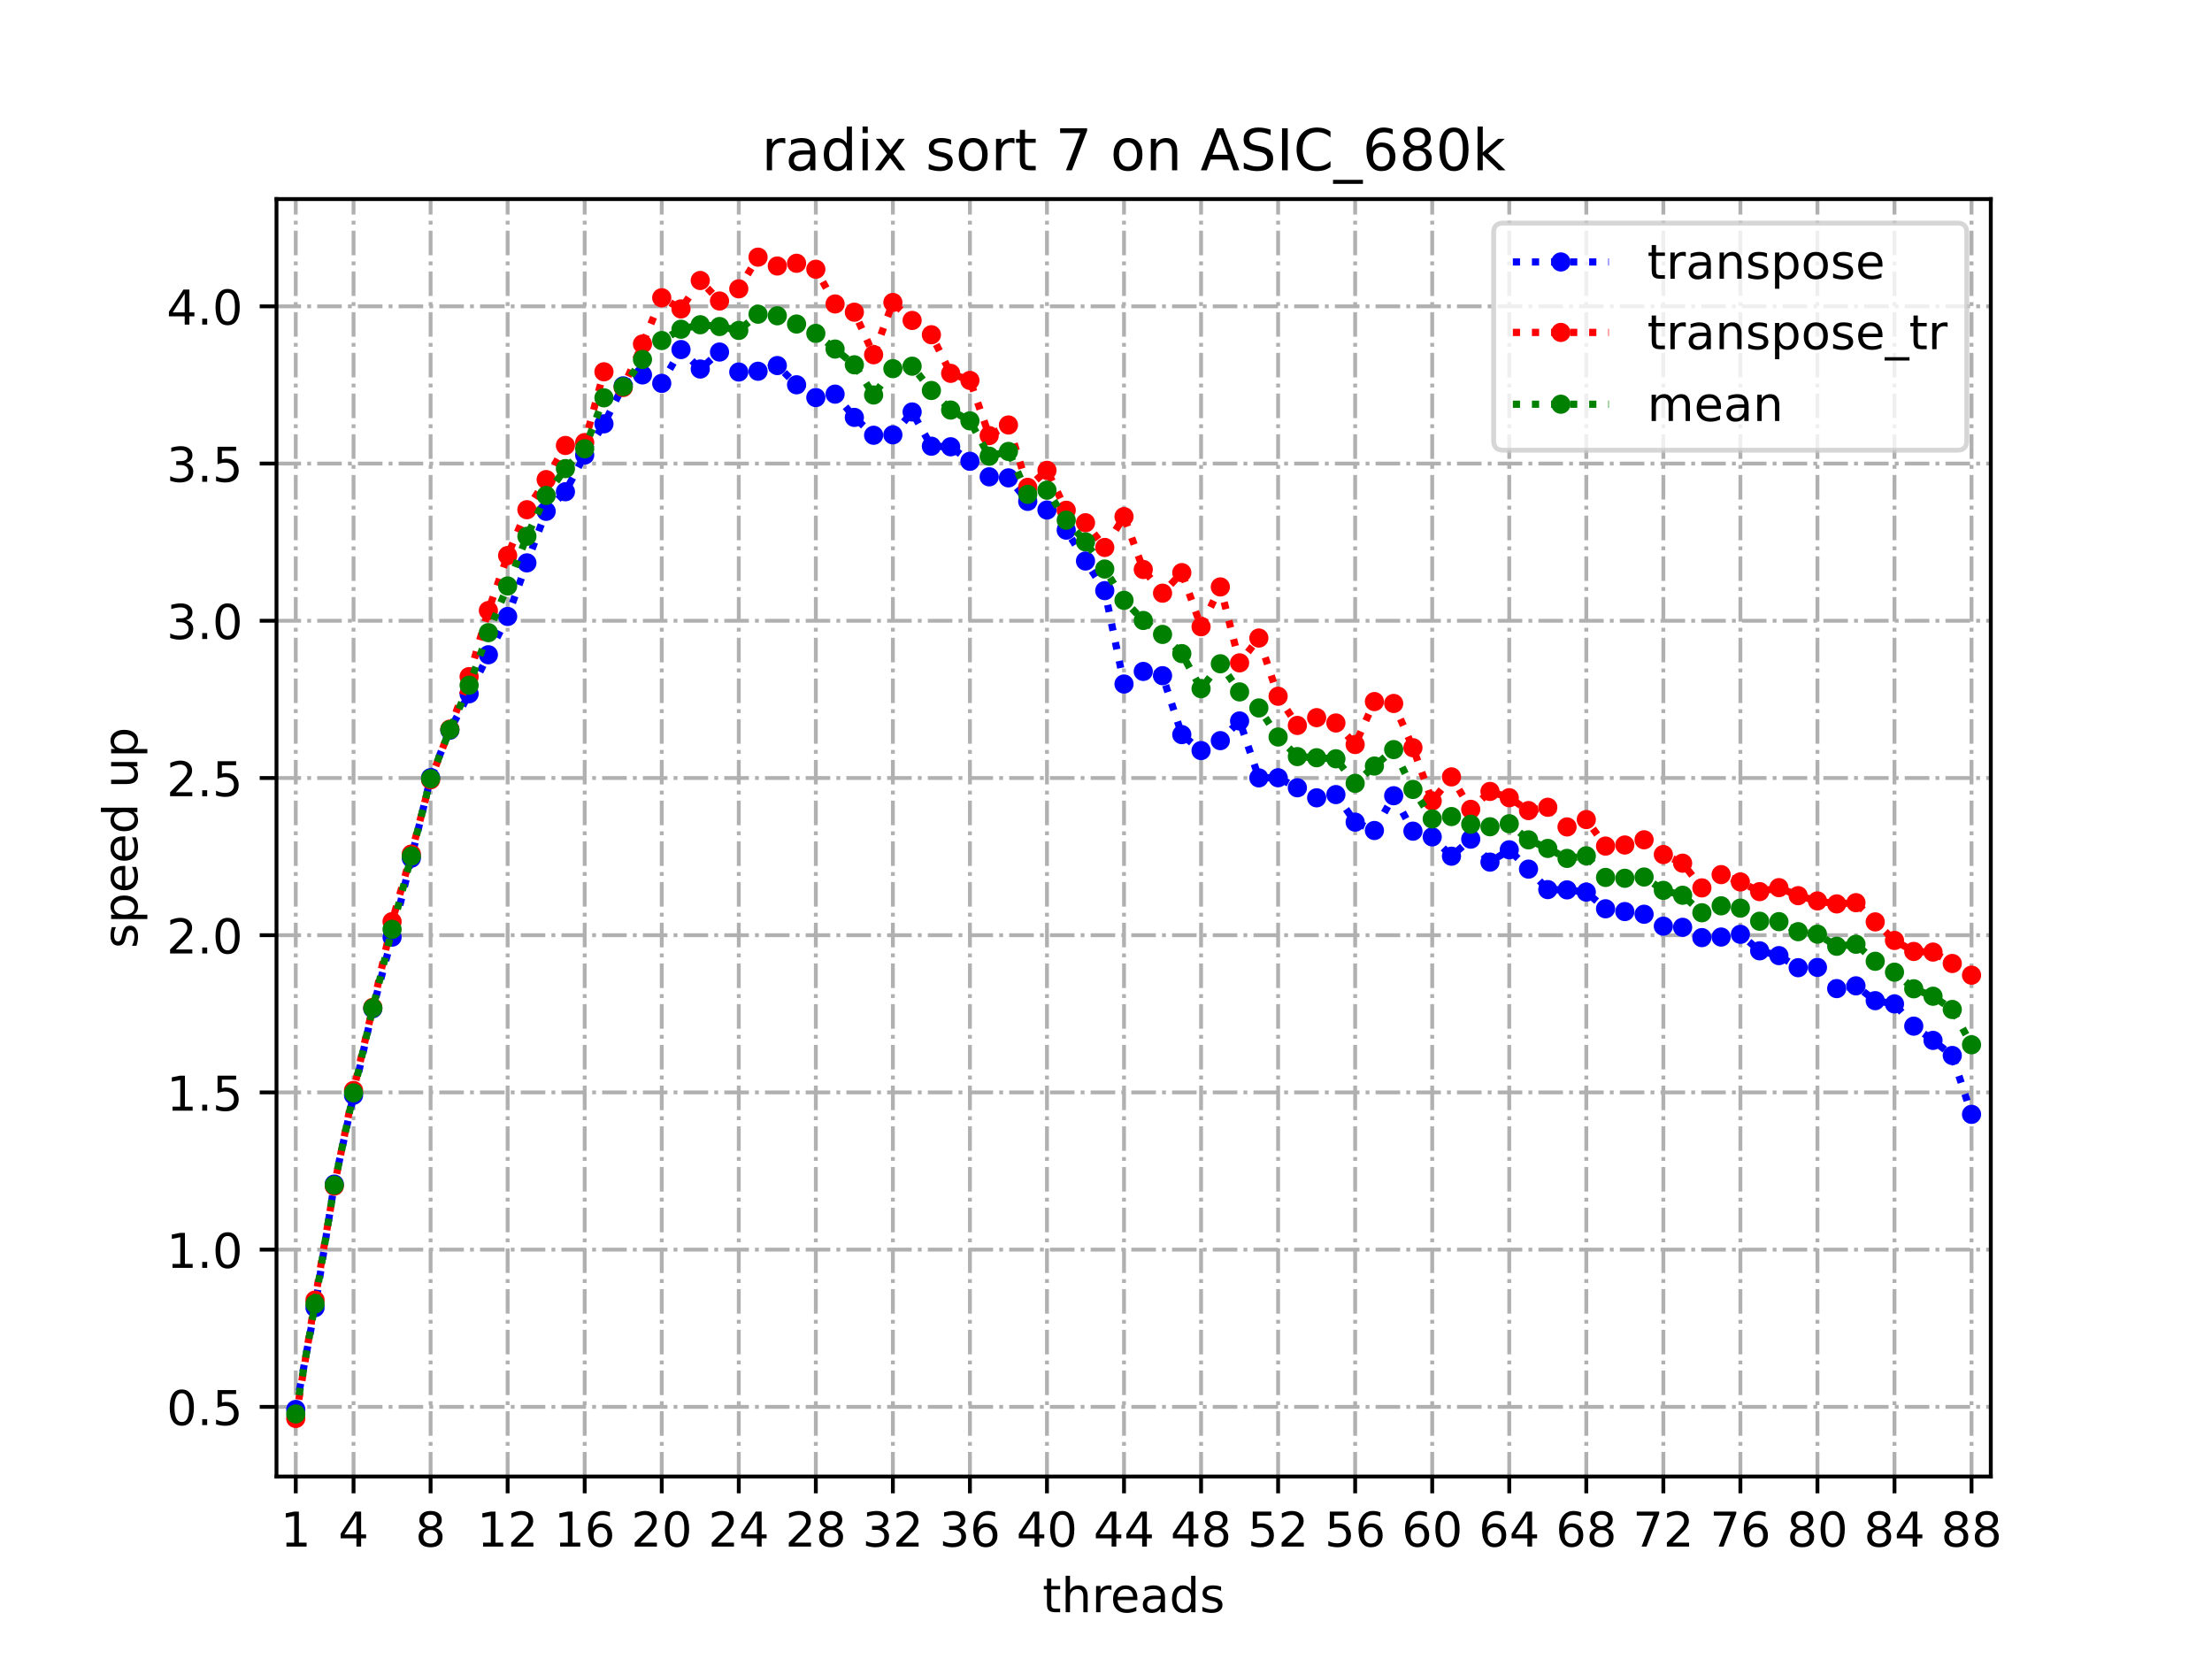 <?xml version="1.0" encoding="utf-8" standalone="no"?>
<!DOCTYPE svg PUBLIC "-//W3C//DTD SVG 1.1//EN"
  "http://www.w3.org/Graphics/SVG/1.1/DTD/svg11.dtd">
<!-- Created with matplotlib (https://matplotlib.org/) -->
<svg height="345.6pt" version="1.1" viewBox="0 0 460.8 345.6" width="460.8pt" xmlns="http://www.w3.org/2000/svg" xmlns:xlink="http://www.w3.org/1999/xlink">
 <defs>
  <style type="text/css">*{stroke-linecap:butt;stroke-linejoin:round;}</style>
 </defs>
 <g id="figure_1">
  <g id="patch_1">
   <path d="M 0 345.6 
L 460.8 345.6 
L 460.8 0 
L 0 0 
z
" style="fill:#ffffff;"/>
  </g>
  <g id="axes_1">
   <g id="patch_2">
    <path d="M 57.6 307.584 
L 414.72 307.584 
L 414.72 41.472 
L 57.6 41.472 
z
" style="fill:#ffffff;"/>
   </g>
   <g id="matplotlib.axis_1">
    <g id="xtick_1">
     <g id="line2d_1">
      <path clip-path="url(#p2d629034e4)" d="M 61.613 307.584 
L 61.613 41.472 
" style="fill:none;stroke:#b0b0b0;stroke-dasharray:5.12,1.28,0.8,1.28;stroke-dashoffset:0;stroke-width:0.8;"/>
     </g>
     <g id="line2d_2">
      <defs>
       <path d="M 0 0 
L 0 3.5 
" id="m4225c126e4" style="stroke:#000000;stroke-width:0.8;"/>
      </defs>
      <g>
       <use style="stroke:#000000;stroke-width:0.8;" x="61.613" xlink:href="#m4225c126e4" y="307.584"/>
      </g>
     </g>
     <g id="text_1">
      <!-- 1 -->
      <g transform="translate(58.431 322.182)scale(0.1 -0.1)">
       <defs>
        <path d="M 12.406 8.297 
L 28.516 8.297 
L 28.516 63.922 
L 10.984 60.406 
L 10.984 69.391 
L 28.422 72.906 
L 38.281 72.906 
L 38.281 8.297 
L 54.391 8.297 
L 54.391 0 
L 12.406 0 
z
" id="DejaVuSans-49"/>
       </defs>
       <use xlink:href="#DejaVuSans-49"/>
      </g>
     </g>
    </g>
    <g id="xtick_2">
     <g id="line2d_3">
      <path clip-path="url(#p2d629034e4)" d="M 73.65 307.584 
L 73.65 41.472 
" style="fill:none;stroke:#b0b0b0;stroke-dasharray:5.12,1.28,0.8,1.28;stroke-dashoffset:0;stroke-width:0.8;"/>
     </g>
     <g id="line2d_4">
      <g>
       <use style="stroke:#000000;stroke-width:0.8;" x="73.65" xlink:href="#m4225c126e4" y="307.584"/>
      </g>
     </g>
     <g id="text_2">
      <!-- 4 -->
      <g transform="translate(70.469 322.182)scale(0.1 -0.1)">
       <defs>
        <path d="M 37.797 64.312 
L 12.891 25.391 
L 37.797 25.391 
z
M 35.203 72.906 
L 47.609 72.906 
L 47.609 25.391 
L 58.016 25.391 
L 58.016 17.188 
L 47.609 17.188 
L 47.609 0 
L 37.797 0 
L 37.797 17.188 
L 4.891 17.188 
L 4.891 26.703 
z
" id="DejaVuSans-52"/>
       </defs>
       <use xlink:href="#DejaVuSans-52"/>
      </g>
     </g>
    </g>
    <g id="xtick_3">
     <g id="line2d_5">
      <path clip-path="url(#p2d629034e4)" d="M 89.701 307.584 
L 89.701 41.472 
" style="fill:none;stroke:#b0b0b0;stroke-dasharray:5.12,1.28,0.8,1.28;stroke-dashoffset:0;stroke-width:0.8;"/>
     </g>
     <g id="line2d_6">
      <g>
       <use style="stroke:#000000;stroke-width:0.8;" x="89.701" xlink:href="#m4225c126e4" y="307.584"/>
      </g>
     </g>
     <g id="text_3">
      <!-- 8 -->
      <g transform="translate(86.519 322.182)scale(0.1 -0.1)">
       <defs>
        <path d="M 31.781 34.625 
Q 24.75 34.625 20.719 30.859 
Q 16.703 27.094 16.703 20.516 
Q 16.703 13.922 20.719 10.156 
Q 24.75 6.391 31.781 6.391 
Q 38.812 6.391 42.859 10.172 
Q 46.922 13.969 46.922 20.516 
Q 46.922 27.094 42.891 30.859 
Q 38.875 34.625 31.781 34.625 
z
M 21.922 38.812 
Q 15.578 40.375 12.031 44.719 
Q 8.5 49.078 8.5 55.328 
Q 8.5 64.062 14.719 69.141 
Q 20.953 74.219 31.781 74.219 
Q 42.672 74.219 48.875 69.141 
Q 55.078 64.062 55.078 55.328 
Q 55.078 49.078 51.531 44.719 
Q 48 40.375 41.703 38.812 
Q 48.828 37.156 52.797 32.312 
Q 56.781 27.484 56.781 20.516 
Q 56.781 9.906 50.312 4.234 
Q 43.844 -1.422 31.781 -1.422 
Q 19.734 -1.422 13.25 4.234 
Q 6.781 9.906 6.781 20.516 
Q 6.781 27.484 10.781 32.312 
Q 14.797 37.156 21.922 38.812 
z
M 18.312 54.391 
Q 18.312 48.734 21.844 45.562 
Q 25.391 42.391 31.781 42.391 
Q 38.141 42.391 41.719 45.562 
Q 45.312 48.734 45.312 54.391 
Q 45.312 60.062 41.719 63.234 
Q 38.141 66.406 31.781 66.406 
Q 25.391 66.406 21.844 63.234 
Q 18.312 60.062 18.312 54.391 
z
" id="DejaVuSans-56"/>
       </defs>
       <use xlink:href="#DejaVuSans-56"/>
      </g>
     </g>
    </g>
    <g id="xtick_4">
     <g id="line2d_7">
      <path clip-path="url(#p2d629034e4)" d="M 105.751 307.584 
L 105.751 41.472 
" style="fill:none;stroke:#b0b0b0;stroke-dasharray:5.12,1.28,0.8,1.28;stroke-dashoffset:0;stroke-width:0.8;"/>
     </g>
     <g id="line2d_8">
      <g>
       <use style="stroke:#000000;stroke-width:0.8;" x="105.751" xlink:href="#m4225c126e4" y="307.584"/>
      </g>
     </g>
     <g id="text_4">
      <!-- 12 -->
      <g transform="translate(99.389 322.182)scale(0.1 -0.1)">
       <defs>
        <path d="M 19.188 8.297 
L 53.609 8.297 
L 53.609 0 
L 7.328 0 
L 7.328 8.297 
Q 12.938 14.109 22.625 23.891 
Q 32.328 33.688 34.812 36.531 
Q 39.547 41.844 41.422 45.531 
Q 43.312 49.219 43.312 52.781 
Q 43.312 58.594 39.234 62.25 
Q 35.156 65.922 28.609 65.922 
Q 23.969 65.922 18.812 64.312 
Q 13.672 62.703 7.812 59.422 
L 7.812 69.391 
Q 13.766 71.781 18.938 73 
Q 24.125 74.219 28.422 74.219 
Q 39.75 74.219 46.484 68.547 
Q 53.219 62.891 53.219 53.422 
Q 53.219 48.922 51.531 44.891 
Q 49.859 40.875 45.406 35.406 
Q 44.188 33.984 37.641 27.219 
Q 31.109 20.453 19.188 8.297 
z
" id="DejaVuSans-50"/>
       </defs>
       <use xlink:href="#DejaVuSans-49"/>
       <use x="63.623" xlink:href="#DejaVuSans-50"/>
      </g>
     </g>
    </g>
    <g id="xtick_5">
     <g id="line2d_9">
      <path clip-path="url(#p2d629034e4)" d="M 121.801 307.584 
L 121.801 41.472 
" style="fill:none;stroke:#b0b0b0;stroke-dasharray:5.12,1.28,0.8,1.28;stroke-dashoffset:0;stroke-width:0.8;"/>
     </g>
     <g id="line2d_10">
      <g>
       <use style="stroke:#000000;stroke-width:0.8;" x="121.801" xlink:href="#m4225c126e4" y="307.584"/>
      </g>
     </g>
     <g id="text_5">
      <!-- 16 -->
      <g transform="translate(115.439 322.182)scale(0.1 -0.1)">
       <defs>
        <path d="M 33.016 40.375 
Q 26.375 40.375 22.484 35.828 
Q 18.609 31.297 18.609 23.391 
Q 18.609 15.531 22.484 10.953 
Q 26.375 6.391 33.016 6.391 
Q 39.656 6.391 43.531 10.953 
Q 47.406 15.531 47.406 23.391 
Q 47.406 31.297 43.531 35.828 
Q 39.656 40.375 33.016 40.375 
z
M 52.594 71.297 
L 52.594 62.312 
Q 48.875 64.062 45.094 64.984 
Q 41.312 65.922 37.594 65.922 
Q 27.828 65.922 22.672 59.328 
Q 17.531 52.734 16.797 39.406 
Q 19.672 43.656 24.016 45.922 
Q 28.375 48.188 33.594 48.188 
Q 44.578 48.188 50.953 41.516 
Q 57.328 34.859 57.328 23.391 
Q 57.328 12.156 50.688 5.359 
Q 44.047 -1.422 33.016 -1.422 
Q 20.359 -1.422 13.672 8.266 
Q 6.984 17.969 6.984 36.375 
Q 6.984 53.656 15.188 63.938 
Q 23.391 74.219 37.203 74.219 
Q 40.922 74.219 44.703 73.484 
Q 48.484 72.75 52.594 71.297 
z
" id="DejaVuSans-54"/>
       </defs>
       <use xlink:href="#DejaVuSans-49"/>
       <use x="63.623" xlink:href="#DejaVuSans-54"/>
      </g>
     </g>
    </g>
    <g id="xtick_6">
     <g id="line2d_11">
      <path clip-path="url(#p2d629034e4)" d="M 137.852 307.584 
L 137.852 41.472 
" style="fill:none;stroke:#b0b0b0;stroke-dasharray:5.12,1.28,0.8,1.28;stroke-dashoffset:0;stroke-width:0.8;"/>
     </g>
     <g id="line2d_12">
      <g>
       <use style="stroke:#000000;stroke-width:0.8;" x="137.852" xlink:href="#m4225c126e4" y="307.584"/>
      </g>
     </g>
     <g id="text_6">
      <!-- 20 -->
      <g transform="translate(131.489 322.182)scale(0.1 -0.1)">
       <defs>
        <path d="M 31.781 66.406 
Q 24.172 66.406 20.328 58.906 
Q 16.5 51.422 16.5 36.375 
Q 16.5 21.391 20.328 13.891 
Q 24.172 6.391 31.781 6.391 
Q 39.453 6.391 43.281 13.891 
Q 47.125 21.391 47.125 36.375 
Q 47.125 51.422 43.281 58.906 
Q 39.453 66.406 31.781 66.406 
z
M 31.781 74.219 
Q 44.047 74.219 50.516 64.516 
Q 56.984 54.828 56.984 36.375 
Q 56.984 17.969 50.516 8.266 
Q 44.047 -1.422 31.781 -1.422 
Q 19.531 -1.422 13.062 8.266 
Q 6.594 17.969 6.594 36.375 
Q 6.594 54.828 13.062 64.516 
Q 19.531 74.219 31.781 74.219 
z
" id="DejaVuSans-48"/>
       </defs>
       <use xlink:href="#DejaVuSans-50"/>
       <use x="63.623" xlink:href="#DejaVuSans-48"/>
      </g>
     </g>
    </g>
    <g id="xtick_7">
     <g id="line2d_13">
      <path clip-path="url(#p2d629034e4)" d="M 153.902 307.584 
L 153.902 41.472 
" style="fill:none;stroke:#b0b0b0;stroke-dasharray:5.12,1.28,0.8,1.28;stroke-dashoffset:0;stroke-width:0.8;"/>
     </g>
     <g id="line2d_14">
      <g>
       <use style="stroke:#000000;stroke-width:0.8;" x="153.902" xlink:href="#m4225c126e4" y="307.584"/>
      </g>
     </g>
     <g id="text_7">
      <!-- 24 -->
      <g transform="translate(147.54 322.182)scale(0.1 -0.1)">
       <use xlink:href="#DejaVuSans-50"/>
       <use x="63.623" xlink:href="#DejaVuSans-52"/>
      </g>
     </g>
    </g>
    <g id="xtick_8">
     <g id="line2d_15">
      <path clip-path="url(#p2d629034e4)" d="M 169.952 307.584 
L 169.952 41.472 
" style="fill:none;stroke:#b0b0b0;stroke-dasharray:5.12,1.28,0.8,1.28;stroke-dashoffset:0;stroke-width:0.8;"/>
     </g>
     <g id="line2d_16">
      <g>
       <use style="stroke:#000000;stroke-width:0.8;" x="169.952" xlink:href="#m4225c126e4" y="307.584"/>
      </g>
     </g>
     <g id="text_8">
      <!-- 28 -->
      <g transform="translate(163.59 322.182)scale(0.1 -0.1)">
       <use xlink:href="#DejaVuSans-50"/>
       <use x="63.623" xlink:href="#DejaVuSans-56"/>
      </g>
     </g>
    </g>
    <g id="xtick_9">
     <g id="line2d_17">
      <path clip-path="url(#p2d629034e4)" d="M 186.003 307.584 
L 186.003 41.472 
" style="fill:none;stroke:#b0b0b0;stroke-dasharray:5.12,1.28,0.8,1.28;stroke-dashoffset:0;stroke-width:0.8;"/>
     </g>
     <g id="line2d_18">
      <g>
       <use style="stroke:#000000;stroke-width:0.8;" x="186.003" xlink:href="#m4225c126e4" y="307.584"/>
      </g>
     </g>
     <g id="text_9">
      <!-- 32 -->
      <g transform="translate(179.64 322.182)scale(0.1 -0.1)">
       <defs>
        <path d="M 40.578 39.312 
Q 47.656 37.797 51.625 33 
Q 55.609 28.219 55.609 21.188 
Q 55.609 10.406 48.188 4.484 
Q 40.766 -1.422 27.094 -1.422 
Q 22.516 -1.422 17.656 -0.516 
Q 12.797 0.391 7.625 2.203 
L 7.625 11.719 
Q 11.719 9.328 16.594 8.109 
Q 21.484 6.891 26.812 6.891 
Q 36.078 6.891 40.938 10.547 
Q 45.797 14.203 45.797 21.188 
Q 45.797 27.641 41.281 31.266 
Q 36.766 34.906 28.719 34.906 
L 20.219 34.906 
L 20.219 43.016 
L 29.109 43.016 
Q 36.375 43.016 40.234 45.922 
Q 44.094 48.828 44.094 54.297 
Q 44.094 59.906 40.109 62.906 
Q 36.141 65.922 28.719 65.922 
Q 24.656 65.922 20.016 65.031 
Q 15.375 64.156 9.812 62.312 
L 9.812 71.094 
Q 15.438 72.656 20.344 73.438 
Q 25.25 74.219 29.594 74.219 
Q 40.828 74.219 47.359 69.109 
Q 53.906 64.016 53.906 55.328 
Q 53.906 49.266 50.438 45.094 
Q 46.969 40.922 40.578 39.312 
z
" id="DejaVuSans-51"/>
       </defs>
       <use xlink:href="#DejaVuSans-51"/>
       <use x="63.623" xlink:href="#DejaVuSans-50"/>
      </g>
     </g>
    </g>
    <g id="xtick_10">
     <g id="line2d_19">
      <path clip-path="url(#p2d629034e4)" d="M 202.053 307.584 
L 202.053 41.472 
" style="fill:none;stroke:#b0b0b0;stroke-dasharray:5.12,1.28,0.8,1.28;stroke-dashoffset:0;stroke-width:0.8;"/>
     </g>
     <g id="line2d_20">
      <g>
       <use style="stroke:#000000;stroke-width:0.8;" x="202.053" xlink:href="#m4225c126e4" y="307.584"/>
      </g>
     </g>
     <g id="text_10">
      <!-- 36 -->
      <g transform="translate(195.691 322.182)scale(0.1 -0.1)">
       <use xlink:href="#DejaVuSans-51"/>
       <use x="63.623" xlink:href="#DejaVuSans-54"/>
      </g>
     </g>
    </g>
    <g id="xtick_11">
     <g id="line2d_21">
      <path clip-path="url(#p2d629034e4)" d="M 218.103 307.584 
L 218.103 41.472 
" style="fill:none;stroke:#b0b0b0;stroke-dasharray:5.12,1.28,0.8,1.28;stroke-dashoffset:0;stroke-width:0.8;"/>
     </g>
     <g id="line2d_22">
      <g>
       <use style="stroke:#000000;stroke-width:0.8;" x="218.103" xlink:href="#m4225c126e4" y="307.584"/>
      </g>
     </g>
     <g id="text_11">
      <!-- 40 -->
      <g transform="translate(211.741 322.182)scale(0.1 -0.1)">
       <use xlink:href="#DejaVuSans-52"/>
       <use x="63.623" xlink:href="#DejaVuSans-48"/>
      </g>
     </g>
    </g>
    <g id="xtick_12">
     <g id="line2d_23">
      <path clip-path="url(#p2d629034e4)" d="M 234.154 307.584 
L 234.154 41.472 
" style="fill:none;stroke:#b0b0b0;stroke-dasharray:5.12,1.28,0.8,1.28;stroke-dashoffset:0;stroke-width:0.8;"/>
     </g>
     <g id="line2d_24">
      <g>
       <use style="stroke:#000000;stroke-width:0.8;" x="234.154" xlink:href="#m4225c126e4" y="307.584"/>
      </g>
     </g>
     <g id="text_12">
      <!-- 44 -->
      <g transform="translate(227.791 322.182)scale(0.1 -0.1)">
       <use xlink:href="#DejaVuSans-52"/>
       <use x="63.623" xlink:href="#DejaVuSans-52"/>
      </g>
     </g>
    </g>
    <g id="xtick_13">
     <g id="line2d_25">
      <path clip-path="url(#p2d629034e4)" d="M 250.204 307.584 
L 250.204 41.472 
" style="fill:none;stroke:#b0b0b0;stroke-dasharray:5.12,1.28,0.8,1.28;stroke-dashoffset:0;stroke-width:0.8;"/>
     </g>
     <g id="line2d_26">
      <g>
       <use style="stroke:#000000;stroke-width:0.8;" x="250.204" xlink:href="#m4225c126e4" y="307.584"/>
      </g>
     </g>
     <g id="text_13">
      <!-- 48 -->
      <g transform="translate(243.842 322.182)scale(0.1 -0.1)">
       <use xlink:href="#DejaVuSans-52"/>
       <use x="63.623" xlink:href="#DejaVuSans-56"/>
      </g>
     </g>
    </g>
    <g id="xtick_14">
     <g id="line2d_27">
      <path clip-path="url(#p2d629034e4)" d="M 266.254 307.584 
L 266.254 41.472 
" style="fill:none;stroke:#b0b0b0;stroke-dasharray:5.12,1.28,0.8,1.28;stroke-dashoffset:0;stroke-width:0.8;"/>
     </g>
     <g id="line2d_28">
      <g>
       <use style="stroke:#000000;stroke-width:0.8;" x="266.254" xlink:href="#m4225c126e4" y="307.584"/>
      </g>
     </g>
     <g id="text_14">
      <!-- 52 -->
      <g transform="translate(259.892 322.182)scale(0.1 -0.1)">
       <defs>
        <path d="M 10.797 72.906 
L 49.516 72.906 
L 49.516 64.594 
L 19.828 64.594 
L 19.828 46.734 
Q 21.969 47.469 24.109 47.828 
Q 26.266 48.188 28.422 48.188 
Q 40.625 48.188 47.75 41.5 
Q 54.891 34.812 54.891 23.391 
Q 54.891 11.625 47.562 5.094 
Q 40.234 -1.422 26.906 -1.422 
Q 22.312 -1.422 17.547 -0.641 
Q 12.797 0.141 7.719 1.703 
L 7.719 11.625 
Q 12.109 9.234 16.797 8.062 
Q 21.484 6.891 26.703 6.891 
Q 35.156 6.891 40.078 11.328 
Q 45.016 15.766 45.016 23.391 
Q 45.016 31 40.078 35.438 
Q 35.156 39.891 26.703 39.891 
Q 22.75 39.891 18.812 39.016 
Q 14.891 38.141 10.797 36.281 
z
" id="DejaVuSans-53"/>
       </defs>
       <use xlink:href="#DejaVuSans-53"/>
       <use x="63.623" xlink:href="#DejaVuSans-50"/>
      </g>
     </g>
    </g>
    <g id="xtick_15">
     <g id="line2d_29">
      <path clip-path="url(#p2d629034e4)" d="M 282.305 307.584 
L 282.305 41.472 
" style="fill:none;stroke:#b0b0b0;stroke-dasharray:5.12,1.28,0.8,1.28;stroke-dashoffset:0;stroke-width:0.8;"/>
     </g>
     <g id="line2d_30">
      <g>
       <use style="stroke:#000000;stroke-width:0.8;" x="282.305" xlink:href="#m4225c126e4" y="307.584"/>
      </g>
     </g>
     <g id="text_15">
      <!-- 56 -->
      <g transform="translate(275.942 322.182)scale(0.1 -0.1)">
       <use xlink:href="#DejaVuSans-53"/>
       <use x="63.623" xlink:href="#DejaVuSans-54"/>
      </g>
     </g>
    </g>
    <g id="xtick_16">
     <g id="line2d_31">
      <path clip-path="url(#p2d629034e4)" d="M 298.355 307.584 
L 298.355 41.472 
" style="fill:none;stroke:#b0b0b0;stroke-dasharray:5.12,1.28,0.8,1.28;stroke-dashoffset:0;stroke-width:0.8;"/>
     </g>
     <g id="line2d_32">
      <g>
       <use style="stroke:#000000;stroke-width:0.8;" x="298.355" xlink:href="#m4225c126e4" y="307.584"/>
      </g>
     </g>
     <g id="text_16">
      <!-- 60 -->
      <g transform="translate(291.993 322.182)scale(0.1 -0.1)">
       <use xlink:href="#DejaVuSans-54"/>
       <use x="63.623" xlink:href="#DejaVuSans-48"/>
      </g>
     </g>
    </g>
    <g id="xtick_17">
     <g id="line2d_33">
      <path clip-path="url(#p2d629034e4)" d="M 314.405 307.584 
L 314.405 41.472 
" style="fill:none;stroke:#b0b0b0;stroke-dasharray:5.12,1.28,0.8,1.28;stroke-dashoffset:0;stroke-width:0.8;"/>
     </g>
     <g id="line2d_34">
      <g>
       <use style="stroke:#000000;stroke-width:0.8;" x="314.405" xlink:href="#m4225c126e4" y="307.584"/>
      </g>
     </g>
     <g id="text_17">
      <!-- 64 -->
      <g transform="translate(308.043 322.182)scale(0.1 -0.1)">
       <use xlink:href="#DejaVuSans-54"/>
       <use x="63.623" xlink:href="#DejaVuSans-52"/>
      </g>
     </g>
    </g>
    <g id="xtick_18">
     <g id="line2d_35">
      <path clip-path="url(#p2d629034e4)" d="M 330.456 307.584 
L 330.456 41.472 
" style="fill:none;stroke:#b0b0b0;stroke-dasharray:5.12,1.28,0.8,1.28;stroke-dashoffset:0;stroke-width:0.8;"/>
     </g>
     <g id="line2d_36">
      <g>
       <use style="stroke:#000000;stroke-width:0.8;" x="330.456" xlink:href="#m4225c126e4" y="307.584"/>
      </g>
     </g>
     <g id="text_18">
      <!-- 68 -->
      <g transform="translate(324.093 322.182)scale(0.1 -0.1)">
       <use xlink:href="#DejaVuSans-54"/>
       <use x="63.623" xlink:href="#DejaVuSans-56"/>
      </g>
     </g>
    </g>
    <g id="xtick_19">
     <g id="line2d_37">
      <path clip-path="url(#p2d629034e4)" d="M 346.506 307.584 
L 346.506 41.472 
" style="fill:none;stroke:#b0b0b0;stroke-dasharray:5.12,1.28,0.8,1.28;stroke-dashoffset:0;stroke-width:0.8;"/>
     </g>
     <g id="line2d_38">
      <g>
       <use style="stroke:#000000;stroke-width:0.8;" x="346.506" xlink:href="#m4225c126e4" y="307.584"/>
      </g>
     </g>
     <g id="text_19">
      <!-- 72 -->
      <g transform="translate(340.144 322.182)scale(0.1 -0.1)">
       <defs>
        <path d="M 8.203 72.906 
L 55.078 72.906 
L 55.078 68.703 
L 28.609 0 
L 18.312 0 
L 43.219 64.594 
L 8.203 64.594 
z
" id="DejaVuSans-55"/>
       </defs>
       <use xlink:href="#DejaVuSans-55"/>
       <use x="63.623" xlink:href="#DejaVuSans-50"/>
      </g>
     </g>
    </g>
    <g id="xtick_20">
     <g id="line2d_39">
      <path clip-path="url(#p2d629034e4)" d="M 362.556 307.584 
L 362.556 41.472 
" style="fill:none;stroke:#b0b0b0;stroke-dasharray:5.12,1.28,0.8,1.28;stroke-dashoffset:0;stroke-width:0.8;"/>
     </g>
     <g id="line2d_40">
      <g>
       <use style="stroke:#000000;stroke-width:0.8;" x="362.556" xlink:href="#m4225c126e4" y="307.584"/>
      </g>
     </g>
     <g id="text_20">
      <!-- 76 -->
      <g transform="translate(356.194 322.182)scale(0.1 -0.1)">
       <use xlink:href="#DejaVuSans-55"/>
       <use x="63.623" xlink:href="#DejaVuSans-54"/>
      </g>
     </g>
    </g>
    <g id="xtick_21">
     <g id="line2d_41">
      <path clip-path="url(#p2d629034e4)" d="M 378.607 307.584 
L 378.607 41.472 
" style="fill:none;stroke:#b0b0b0;stroke-dasharray:5.12,1.28,0.8,1.28;stroke-dashoffset:0;stroke-width:0.8;"/>
     </g>
     <g id="line2d_42">
      <g>
       <use style="stroke:#000000;stroke-width:0.8;" x="378.607" xlink:href="#m4225c126e4" y="307.584"/>
      </g>
     </g>
     <g id="text_21">
      <!-- 80 -->
      <g transform="translate(372.244 322.182)scale(0.1 -0.1)">
       <use xlink:href="#DejaVuSans-56"/>
       <use x="63.623" xlink:href="#DejaVuSans-48"/>
      </g>
     </g>
    </g>
    <g id="xtick_22">
     <g id="line2d_43">
      <path clip-path="url(#p2d629034e4)" d="M 394.657 307.584 
L 394.657 41.472 
" style="fill:none;stroke:#b0b0b0;stroke-dasharray:5.12,1.28,0.8,1.28;stroke-dashoffset:0;stroke-width:0.8;"/>
     </g>
     <g id="line2d_44">
      <g>
       <use style="stroke:#000000;stroke-width:0.8;" x="394.657" xlink:href="#m4225c126e4" y="307.584"/>
      </g>
     </g>
     <g id="text_22">
      <!-- 84 -->
      <g transform="translate(388.295 322.182)scale(0.1 -0.1)">
       <use xlink:href="#DejaVuSans-56"/>
       <use x="63.623" xlink:href="#DejaVuSans-52"/>
      </g>
     </g>
    </g>
    <g id="xtick_23">
     <g id="line2d_45">
      <path clip-path="url(#p2d629034e4)" d="M 410.707 307.584 
L 410.707 41.472 
" style="fill:none;stroke:#b0b0b0;stroke-dasharray:5.12,1.28,0.8,1.28;stroke-dashoffset:0;stroke-width:0.8;"/>
     </g>
     <g id="line2d_46">
      <g>
       <use style="stroke:#000000;stroke-width:0.8;" x="410.707" xlink:href="#m4225c126e4" y="307.584"/>
      </g>
     </g>
     <g id="text_23">
      <!-- 88 -->
      <g transform="translate(404.345 322.182)scale(0.1 -0.1)">
       <use xlink:href="#DejaVuSans-56"/>
       <use x="63.623" xlink:href="#DejaVuSans-56"/>
      </g>
     </g>
    </g>
    <g id="text_24">
     <!-- threads -->
     <g transform="translate(217.169 335.861)scale(0.1 -0.1)">
      <defs>
       <path d="M 18.312 70.219 
L 18.312 54.688 
L 36.812 54.688 
L 36.812 47.703 
L 18.312 47.703 
L 18.312 18.016 
Q 18.312 11.328 20.141 9.422 
Q 21.969 7.516 27.594 7.516 
L 36.812 7.516 
L 36.812 0 
L 27.594 0 
Q 17.188 0 13.234 3.875 
Q 9.281 7.766 9.281 18.016 
L 9.281 47.703 
L 2.688 47.703 
L 2.688 54.688 
L 9.281 54.688 
L 9.281 70.219 
z
" id="DejaVuSans-116"/>
       <path d="M 54.891 33.016 
L 54.891 0 
L 45.906 0 
L 45.906 32.719 
Q 45.906 40.484 42.875 44.328 
Q 39.844 48.188 33.797 48.188 
Q 26.516 48.188 22.312 43.547 
Q 18.109 38.922 18.109 30.906 
L 18.109 0 
L 9.078 0 
L 9.078 75.984 
L 18.109 75.984 
L 18.109 46.188 
Q 21.344 51.125 25.703 53.562 
Q 30.078 56 35.797 56 
Q 45.219 56 50.047 50.172 
Q 54.891 44.344 54.891 33.016 
z
" id="DejaVuSans-104"/>
       <path d="M 41.109 46.297 
Q 39.594 47.172 37.812 47.578 
Q 36.031 48 33.891 48 
Q 26.266 48 22.188 43.047 
Q 18.109 38.094 18.109 28.812 
L 18.109 0 
L 9.078 0 
L 9.078 54.688 
L 18.109 54.688 
L 18.109 46.188 
Q 20.953 51.172 25.484 53.578 
Q 30.031 56 36.531 56 
Q 37.453 56 38.578 55.875 
Q 39.703 55.766 41.062 55.516 
z
" id="DejaVuSans-114"/>
       <path d="M 56.203 29.594 
L 56.203 25.203 
L 14.891 25.203 
Q 15.484 15.922 20.484 11.062 
Q 25.484 6.203 34.422 6.203 
Q 39.594 6.203 44.453 7.469 
Q 49.312 8.734 54.109 11.281 
L 54.109 2.781 
Q 49.266 0.734 44.188 -0.344 
Q 39.109 -1.422 33.891 -1.422 
Q 20.797 -1.422 13.156 6.188 
Q 5.516 13.812 5.516 26.812 
Q 5.516 40.234 12.766 48.109 
Q 20.016 56 32.328 56 
Q 43.359 56 49.781 48.891 
Q 56.203 41.797 56.203 29.594 
z
M 47.219 32.234 
Q 47.125 39.594 43.094 43.984 
Q 39.062 48.391 32.422 48.391 
Q 24.906 48.391 20.391 44.141 
Q 15.875 39.891 15.188 32.172 
z
" id="DejaVuSans-101"/>
       <path d="M 34.281 27.484 
Q 23.391 27.484 19.188 25 
Q 14.984 22.516 14.984 16.5 
Q 14.984 11.719 18.141 8.906 
Q 21.297 6.109 26.703 6.109 
Q 34.188 6.109 38.703 11.406 
Q 43.219 16.703 43.219 25.484 
L 43.219 27.484 
z
M 52.203 31.203 
L 52.203 0 
L 43.219 0 
L 43.219 8.297 
Q 40.141 3.328 35.547 0.953 
Q 30.953 -1.422 24.312 -1.422 
Q 15.922 -1.422 10.953 3.297 
Q 6 8.016 6 15.922 
Q 6 25.141 12.172 29.828 
Q 18.359 34.516 30.609 34.516 
L 43.219 34.516 
L 43.219 35.406 
Q 43.219 41.609 39.141 45 
Q 35.062 48.391 27.688 48.391 
Q 23 48.391 18.547 47.266 
Q 14.109 46.141 10.016 43.891 
L 10.016 52.203 
Q 14.938 54.109 19.578 55.047 
Q 24.219 56 28.609 56 
Q 40.484 56 46.344 49.844 
Q 52.203 43.703 52.203 31.203 
z
" id="DejaVuSans-97"/>
       <path d="M 45.406 46.391 
L 45.406 75.984 
L 54.391 75.984 
L 54.391 0 
L 45.406 0 
L 45.406 8.203 
Q 42.578 3.328 38.25 0.953 
Q 33.938 -1.422 27.875 -1.422 
Q 17.969 -1.422 11.734 6.484 
Q 5.516 14.406 5.516 27.297 
Q 5.516 40.188 11.734 48.094 
Q 17.969 56 27.875 56 
Q 33.938 56 38.25 53.625 
Q 42.578 51.266 45.406 46.391 
z
M 14.797 27.297 
Q 14.797 17.391 18.875 11.75 
Q 22.953 6.109 30.078 6.109 
Q 37.203 6.109 41.297 11.75 
Q 45.406 17.391 45.406 27.297 
Q 45.406 37.203 41.297 42.844 
Q 37.203 48.484 30.078 48.484 
Q 22.953 48.484 18.875 42.844 
Q 14.797 37.203 14.797 27.297 
z
" id="DejaVuSans-100"/>
       <path d="M 44.281 53.078 
L 44.281 44.578 
Q 40.484 46.531 36.375 47.5 
Q 32.281 48.484 27.875 48.484 
Q 21.188 48.484 17.844 46.438 
Q 14.5 44.391 14.5 40.281 
Q 14.5 37.156 16.891 35.375 
Q 19.281 33.594 26.516 31.984 
L 29.594 31.297 
Q 39.156 29.25 43.188 25.516 
Q 47.219 21.781 47.219 15.094 
Q 47.219 7.469 41.188 3.016 
Q 35.156 -1.422 24.609 -1.422 
Q 20.219 -1.422 15.453 -0.562 
Q 10.688 0.297 5.422 2 
L 5.422 11.281 
Q 10.406 8.688 15.234 7.391 
Q 20.062 6.109 24.812 6.109 
Q 31.156 6.109 34.562 8.281 
Q 37.984 10.453 37.984 14.406 
Q 37.984 18.062 35.516 20.016 
Q 33.062 21.969 24.703 23.781 
L 21.578 24.516 
Q 13.234 26.266 9.516 29.906 
Q 5.812 33.547 5.812 39.891 
Q 5.812 47.609 11.281 51.797 
Q 16.75 56 26.812 56 
Q 31.781 56 36.172 55.266 
Q 40.578 54.547 44.281 53.078 
z
" id="DejaVuSans-115"/>
      </defs>
      <use xlink:href="#DejaVuSans-116"/>
      <use x="39.209" xlink:href="#DejaVuSans-104"/>
      <use x="102.588" xlink:href="#DejaVuSans-114"/>
      <use x="141.451" xlink:href="#DejaVuSans-101"/>
      <use x="202.975" xlink:href="#DejaVuSans-97"/>
      <use x="264.254" xlink:href="#DejaVuSans-100"/>
      <use x="327.73" xlink:href="#DejaVuSans-115"/>
     </g>
    </g>
   </g>
   <g id="matplotlib.axis_2">
    <g id="ytick_1">
     <g id="line2d_47">
      <path clip-path="url(#p2d629034e4)" d="M 57.6 293.072 
L 414.72 293.072 
" style="fill:none;stroke:#b0b0b0;stroke-dasharray:5.12,1.28,0.8,1.28;stroke-dashoffset:0;stroke-width:0.8;"/>
     </g>
     <g id="line2d_48">
      <defs>
       <path d="M 0 0 
L -3.5 0 
" id="m0b34f6d047" style="stroke:#000000;stroke-width:0.8;"/>
      </defs>
      <g>
       <use style="stroke:#000000;stroke-width:0.8;" x="57.6" xlink:href="#m0b34f6d047" y="293.072"/>
      </g>
     </g>
     <g id="text_25">
      <!-- 0.5 -->
      <g transform="translate(34.697 296.872)scale(0.1 -0.1)">
       <defs>
        <path d="M 10.688 12.406 
L 21 12.406 
L 21 0 
L 10.688 0 
z
" id="DejaVuSans-46"/>
       </defs>
       <use xlink:href="#DejaVuSans-48"/>
       <use x="63.623" xlink:href="#DejaVuSans-46"/>
       <use x="95.41" xlink:href="#DejaVuSans-53"/>
      </g>
     </g>
    </g>
    <g id="ytick_2">
     <g id="line2d_49">
      <path clip-path="url(#p2d629034e4)" d="M 57.6 260.321 
L 414.72 260.321 
" style="fill:none;stroke:#b0b0b0;stroke-dasharray:5.12,1.28,0.8,1.28;stroke-dashoffset:0;stroke-width:0.8;"/>
     </g>
     <g id="line2d_50">
      <g>
       <use style="stroke:#000000;stroke-width:0.8;" x="57.6" xlink:href="#m0b34f6d047" y="260.321"/>
      </g>
     </g>
     <g id="text_26">
      <!-- 1.0 -->
      <g transform="translate(34.697 264.121)scale(0.1 -0.1)">
       <use xlink:href="#DejaVuSans-49"/>
       <use x="63.623" xlink:href="#DejaVuSans-46"/>
       <use x="95.41" xlink:href="#DejaVuSans-48"/>
      </g>
     </g>
    </g>
    <g id="ytick_3">
     <g id="line2d_51">
      <path clip-path="url(#p2d629034e4)" d="M 57.6 227.57 
L 414.72 227.57 
" style="fill:none;stroke:#b0b0b0;stroke-dasharray:5.12,1.28,0.8,1.28;stroke-dashoffset:0;stroke-width:0.8;"/>
     </g>
     <g id="line2d_52">
      <g>
       <use style="stroke:#000000;stroke-width:0.8;" x="57.6" xlink:href="#m0b34f6d047" y="227.57"/>
      </g>
     </g>
     <g id="text_27">
      <!-- 1.5 -->
      <g transform="translate(34.697 231.37)scale(0.1 -0.1)">
       <use xlink:href="#DejaVuSans-49"/>
       <use x="63.623" xlink:href="#DejaVuSans-46"/>
       <use x="95.41" xlink:href="#DejaVuSans-53"/>
      </g>
     </g>
    </g>
    <g id="ytick_4">
     <g id="line2d_53">
      <path clip-path="url(#p2d629034e4)" d="M 57.6 194.82 
L 414.72 194.82 
" style="fill:none;stroke:#b0b0b0;stroke-dasharray:5.12,1.28,0.8,1.28;stroke-dashoffset:0;stroke-width:0.8;"/>
     </g>
     <g id="line2d_54">
      <g>
       <use style="stroke:#000000;stroke-width:0.8;" x="57.6" xlink:href="#m0b34f6d047" y="194.82"/>
      </g>
     </g>
     <g id="text_28">
      <!-- 2.0 -->
      <g transform="translate(34.697 198.619)scale(0.1 -0.1)">
       <use xlink:href="#DejaVuSans-50"/>
       <use x="63.623" xlink:href="#DejaVuSans-46"/>
       <use x="95.41" xlink:href="#DejaVuSans-48"/>
      </g>
     </g>
    </g>
    <g id="ytick_5">
     <g id="line2d_55">
      <path clip-path="url(#p2d629034e4)" d="M 57.6 162.069 
L 414.72 162.069 
" style="fill:none;stroke:#b0b0b0;stroke-dasharray:5.12,1.28,0.8,1.28;stroke-dashoffset:0;stroke-width:0.8;"/>
     </g>
     <g id="line2d_56">
      <g>
       <use style="stroke:#000000;stroke-width:0.8;" x="57.6" xlink:href="#m0b34f6d047" y="162.069"/>
      </g>
     </g>
     <g id="text_29">
      <!-- 2.5 -->
      <g transform="translate(34.697 165.868)scale(0.1 -0.1)">
       <use xlink:href="#DejaVuSans-50"/>
       <use x="63.623" xlink:href="#DejaVuSans-46"/>
       <use x="95.41" xlink:href="#DejaVuSans-53"/>
      </g>
     </g>
    </g>
    <g id="ytick_6">
     <g id="line2d_57">
      <path clip-path="url(#p2d629034e4)" d="M 57.6 129.318 
L 414.72 129.318 
" style="fill:none;stroke:#b0b0b0;stroke-dasharray:5.12,1.28,0.8,1.28;stroke-dashoffset:0;stroke-width:0.8;"/>
     </g>
     <g id="line2d_58">
      <g>
       <use style="stroke:#000000;stroke-width:0.8;" x="57.6" xlink:href="#m0b34f6d047" y="129.318"/>
      </g>
     </g>
     <g id="text_30">
      <!-- 3.0 -->
      <g transform="translate(34.697 133.117)scale(0.1 -0.1)">
       <use xlink:href="#DejaVuSans-51"/>
       <use x="63.623" xlink:href="#DejaVuSans-46"/>
       <use x="95.41" xlink:href="#DejaVuSans-48"/>
      </g>
     </g>
    </g>
    <g id="ytick_7">
     <g id="line2d_59">
      <path clip-path="url(#p2d629034e4)" d="M 57.6 96.567 
L 414.72 96.567 
" style="fill:none;stroke:#b0b0b0;stroke-dasharray:5.12,1.28,0.8,1.28;stroke-dashoffset:0;stroke-width:0.8;"/>
     </g>
     <g id="line2d_60">
      <g>
       <use style="stroke:#000000;stroke-width:0.8;" x="57.6" xlink:href="#m0b34f6d047" y="96.567"/>
      </g>
     </g>
     <g id="text_31">
      <!-- 3.5 -->
      <g transform="translate(34.697 100.366)scale(0.1 -0.1)">
       <use xlink:href="#DejaVuSans-51"/>
       <use x="63.623" xlink:href="#DejaVuSans-46"/>
       <use x="95.41" xlink:href="#DejaVuSans-53"/>
      </g>
     </g>
    </g>
    <g id="ytick_8">
     <g id="line2d_61">
      <path clip-path="url(#p2d629034e4)" d="M 57.6 63.816 
L 414.72 63.816 
" style="fill:none;stroke:#b0b0b0;stroke-dasharray:5.12,1.28,0.8,1.28;stroke-dashoffset:0;stroke-width:0.8;"/>
     </g>
     <g id="line2d_62">
      <g>
       <use style="stroke:#000000;stroke-width:0.8;" x="57.6" xlink:href="#m0b34f6d047" y="63.816"/>
      </g>
     </g>
     <g id="text_32">
      <!-- 4.0 -->
      <g transform="translate(34.697 67.615)scale(0.1 -0.1)">
       <use xlink:href="#DejaVuSans-52"/>
       <use x="63.623" xlink:href="#DejaVuSans-46"/>
       <use x="95.41" xlink:href="#DejaVuSans-48"/>
      </g>
     </g>
    </g>
    <g id="text_33">
     <!-- speed up -->
     <g transform="translate(28.617 197.566)rotate(-90)scale(0.1 -0.1)">
      <defs>
       <path d="M 18.109 8.203 
L 18.109 -20.797 
L 9.078 -20.797 
L 9.078 54.688 
L 18.109 54.688 
L 18.109 46.391 
Q 20.953 51.266 25.266 53.625 
Q 29.594 56 35.594 56 
Q 45.562 56 51.781 48.094 
Q 58.016 40.188 58.016 27.297 
Q 58.016 14.406 51.781 6.484 
Q 45.562 -1.422 35.594 -1.422 
Q 29.594 -1.422 25.266 0.953 
Q 20.953 3.328 18.109 8.203 
z
M 48.688 27.297 
Q 48.688 37.203 44.609 42.844 
Q 40.531 48.484 33.406 48.484 
Q 26.266 48.484 22.188 42.844 
Q 18.109 37.203 18.109 27.297 
Q 18.109 17.391 22.188 11.75 
Q 26.266 6.109 33.406 6.109 
Q 40.531 6.109 44.609 11.75 
Q 48.688 17.391 48.688 27.297 
z
" id="DejaVuSans-112"/>
       <path id="DejaVuSans-32"/>
       <path d="M 8.5 21.578 
L 8.5 54.688 
L 17.484 54.688 
L 17.484 21.922 
Q 17.484 14.156 20.5 10.266 
Q 23.531 6.391 29.594 6.391 
Q 36.859 6.391 41.078 11.031 
Q 45.312 15.672 45.312 23.688 
L 45.312 54.688 
L 54.297 54.688 
L 54.297 0 
L 45.312 0 
L 45.312 8.406 
Q 42.047 3.422 37.719 1 
Q 33.406 -1.422 27.688 -1.422 
Q 18.266 -1.422 13.375 4.438 
Q 8.5 10.297 8.5 21.578 
z
M 31.109 56 
z
" id="DejaVuSans-117"/>
      </defs>
      <use xlink:href="#DejaVuSans-115"/>
      <use x="52.1" xlink:href="#DejaVuSans-112"/>
      <use x="115.576" xlink:href="#DejaVuSans-101"/>
      <use x="177.1" xlink:href="#DejaVuSans-101"/>
      <use x="238.623" xlink:href="#DejaVuSans-100"/>
      <use x="302.1" xlink:href="#DejaVuSans-32"/>
      <use x="333.887" xlink:href="#DejaVuSans-117"/>
      <use x="397.266" xlink:href="#DejaVuSans-112"/>
     </g>
    </g>
   </g>
   <g id="line2d_63">
    <path clip-path="url(#p2d629034e4)" d="M 61.613 293.615 
L 65.625 272.407 
L 69.638 246.672 
L 73.65 228.165 
L 77.663 210.133 
L 81.676 195.224 
L 85.688 178.781 
L 89.701 162.004 
L 93.713 152.116 
L 97.726 144.529 
L 101.738 136.401 
L 105.751 128.419 
L 109.764 117.258 
L 113.776 106.521 
L 117.789 102.437 
L 121.801 94.797 
L 125.814 88.296 
L 129.827 80.383 
L 133.839 78.101 
L 137.852 79.861 
L 141.864 72.822 
L 145.877 76.876 
L 149.889 73.337 
L 153.902 77.5 
L 157.915 77.339 
L 161.927 76.153 
L 165.94 80.158 
L 169.952 82.819 
L 173.965 82.108 
L 177.978 86.951 
L 181.99 90.672 
L 186.003 90.585 
L 190.015 85.818 
L 194.028 92.955 
L 198.04 93.072 
L 202.053 96.096 
L 206.066 99.33 
L 210.078 99.548 
L 214.091 104.442 
L 218.103 106.248 
L 222.116 110.44 
L 226.129 116.868 
L 230.141 123.042 
L 234.154 142.494 
L 238.166 139.87 
L 242.179 140.758 
L 246.191 153.032 
L 250.204 156.356 
L 254.217 154.288 
L 258.229 150.19 
L 262.242 162.046 
L 266.254 162.02 
L 270.267 164.107 
L 274.28 166.2 
L 278.292 165.528 
L 282.305 171.268 
L 286.317 173.008 
L 290.33 165.766 
L 294.342 173.148 
L 298.355 174.338 
L 302.368 178.364 
L 306.38 174.813 
L 310.393 179.595 
L 314.405 177.028 
L 318.418 181.053 
L 322.431 185.321 
L 326.443 185.378 
L 330.456 185.839 
L 334.468 189.318 
L 338.481 189.894 
L 342.493 190.454 
L 346.506 192.938 
L 350.519 193.177 
L 354.531 195.324 
L 358.544 195.204 
L 362.556 194.637 
L 366.569 198.074 
L 370.582 199.072 
L 374.594 201.59 
L 378.607 201.524 
L 382.619 205.946 
L 386.632 205.369 
L 390.644 208.458 
L 394.657 209.131 
L 398.67 213.765 
L 402.682 216.733 
L 406.695 219.877 
L 410.707 232.142 
" style="fill:none;stroke:#0000ff;stroke-dasharray:1.5,2.475;stroke-dashoffset:0;stroke-width:1.5;"/>
    <defs>
     <path d="M 0 1.5 
C 0.398 1.5 0.779 1.342 1.061 1.061 
C 1.342 0.779 1.5 0.398 1.5 0 
C 1.5 -0.398 1.342 -0.779 1.061 -1.061 
C 0.779 -1.342 0.398 -1.5 0 -1.5 
C -0.398 -1.5 -0.779 -1.342 -1.061 -1.061 
C -1.342 -0.779 -1.5 -0.398 -1.5 0 
C -1.5 0.398 -1.342 0.779 -1.061 1.061 
C -0.779 1.342 -0.398 1.5 0 1.5 
z
" id="m8822f89f9f" style="stroke:#0000ff;"/>
    </defs>
    <g clip-path="url(#p2d629034e4)">
     <use style="fill:#0000ff;stroke:#0000ff;" x="61.613" xlink:href="#m8822f89f9f" y="293.615"/>
     <use style="fill:#0000ff;stroke:#0000ff;" x="65.625" xlink:href="#m8822f89f9f" y="272.407"/>
     <use style="fill:#0000ff;stroke:#0000ff;" x="69.638" xlink:href="#m8822f89f9f" y="246.672"/>
     <use style="fill:#0000ff;stroke:#0000ff;" x="73.65" xlink:href="#m8822f89f9f" y="228.165"/>
     <use style="fill:#0000ff;stroke:#0000ff;" x="77.663" xlink:href="#m8822f89f9f" y="210.133"/>
     <use style="fill:#0000ff;stroke:#0000ff;" x="81.676" xlink:href="#m8822f89f9f" y="195.224"/>
     <use style="fill:#0000ff;stroke:#0000ff;" x="85.688" xlink:href="#m8822f89f9f" y="178.781"/>
     <use style="fill:#0000ff;stroke:#0000ff;" x="89.701" xlink:href="#m8822f89f9f" y="162.004"/>
     <use style="fill:#0000ff;stroke:#0000ff;" x="93.713" xlink:href="#m8822f89f9f" y="152.116"/>
     <use style="fill:#0000ff;stroke:#0000ff;" x="97.726" xlink:href="#m8822f89f9f" y="144.529"/>
     <use style="fill:#0000ff;stroke:#0000ff;" x="101.738" xlink:href="#m8822f89f9f" y="136.401"/>
     <use style="fill:#0000ff;stroke:#0000ff;" x="105.751" xlink:href="#m8822f89f9f" y="128.419"/>
     <use style="fill:#0000ff;stroke:#0000ff;" x="109.764" xlink:href="#m8822f89f9f" y="117.258"/>
     <use style="fill:#0000ff;stroke:#0000ff;" x="113.776" xlink:href="#m8822f89f9f" y="106.521"/>
     <use style="fill:#0000ff;stroke:#0000ff;" x="117.789" xlink:href="#m8822f89f9f" y="102.437"/>
     <use style="fill:#0000ff;stroke:#0000ff;" x="121.801" xlink:href="#m8822f89f9f" y="94.797"/>
     <use style="fill:#0000ff;stroke:#0000ff;" x="125.814" xlink:href="#m8822f89f9f" y="88.296"/>
     <use style="fill:#0000ff;stroke:#0000ff;" x="129.827" xlink:href="#m8822f89f9f" y="80.383"/>
     <use style="fill:#0000ff;stroke:#0000ff;" x="133.839" xlink:href="#m8822f89f9f" y="78.101"/>
     <use style="fill:#0000ff;stroke:#0000ff;" x="137.852" xlink:href="#m8822f89f9f" y="79.861"/>
     <use style="fill:#0000ff;stroke:#0000ff;" x="141.864" xlink:href="#m8822f89f9f" y="72.822"/>
     <use style="fill:#0000ff;stroke:#0000ff;" x="145.877" xlink:href="#m8822f89f9f" y="76.876"/>
     <use style="fill:#0000ff;stroke:#0000ff;" x="149.889" xlink:href="#m8822f89f9f" y="73.337"/>
     <use style="fill:#0000ff;stroke:#0000ff;" x="153.902" xlink:href="#m8822f89f9f" y="77.5"/>
     <use style="fill:#0000ff;stroke:#0000ff;" x="157.915" xlink:href="#m8822f89f9f" y="77.339"/>
     <use style="fill:#0000ff;stroke:#0000ff;" x="161.927" xlink:href="#m8822f89f9f" y="76.153"/>
     <use style="fill:#0000ff;stroke:#0000ff;" x="165.94" xlink:href="#m8822f89f9f" y="80.158"/>
     <use style="fill:#0000ff;stroke:#0000ff;" x="169.952" xlink:href="#m8822f89f9f" y="82.819"/>
     <use style="fill:#0000ff;stroke:#0000ff;" x="173.965" xlink:href="#m8822f89f9f" y="82.108"/>
     <use style="fill:#0000ff;stroke:#0000ff;" x="177.978" xlink:href="#m8822f89f9f" y="86.951"/>
     <use style="fill:#0000ff;stroke:#0000ff;" x="181.99" xlink:href="#m8822f89f9f" y="90.672"/>
     <use style="fill:#0000ff;stroke:#0000ff;" x="186.003" xlink:href="#m8822f89f9f" y="90.585"/>
     <use style="fill:#0000ff;stroke:#0000ff;" x="190.015" xlink:href="#m8822f89f9f" y="85.818"/>
     <use style="fill:#0000ff;stroke:#0000ff;" x="194.028" xlink:href="#m8822f89f9f" y="92.955"/>
     <use style="fill:#0000ff;stroke:#0000ff;" x="198.04" xlink:href="#m8822f89f9f" y="93.072"/>
     <use style="fill:#0000ff;stroke:#0000ff;" x="202.053" xlink:href="#m8822f89f9f" y="96.096"/>
     <use style="fill:#0000ff;stroke:#0000ff;" x="206.066" xlink:href="#m8822f89f9f" y="99.33"/>
     <use style="fill:#0000ff;stroke:#0000ff;" x="210.078" xlink:href="#m8822f89f9f" y="99.548"/>
     <use style="fill:#0000ff;stroke:#0000ff;" x="214.091" xlink:href="#m8822f89f9f" y="104.442"/>
     <use style="fill:#0000ff;stroke:#0000ff;" x="218.103" xlink:href="#m8822f89f9f" y="106.248"/>
     <use style="fill:#0000ff;stroke:#0000ff;" x="222.116" xlink:href="#m8822f89f9f" y="110.44"/>
     <use style="fill:#0000ff;stroke:#0000ff;" x="226.129" xlink:href="#m8822f89f9f" y="116.868"/>
     <use style="fill:#0000ff;stroke:#0000ff;" x="230.141" xlink:href="#m8822f89f9f" y="123.042"/>
     <use style="fill:#0000ff;stroke:#0000ff;" x="234.154" xlink:href="#m8822f89f9f" y="142.494"/>
     <use style="fill:#0000ff;stroke:#0000ff;" x="238.166" xlink:href="#m8822f89f9f" y="139.87"/>
     <use style="fill:#0000ff;stroke:#0000ff;" x="242.179" xlink:href="#m8822f89f9f" y="140.758"/>
     <use style="fill:#0000ff;stroke:#0000ff;" x="246.191" xlink:href="#m8822f89f9f" y="153.032"/>
     <use style="fill:#0000ff;stroke:#0000ff;" x="250.204" xlink:href="#m8822f89f9f" y="156.356"/>
     <use style="fill:#0000ff;stroke:#0000ff;" x="254.217" xlink:href="#m8822f89f9f" y="154.288"/>
     <use style="fill:#0000ff;stroke:#0000ff;" x="258.229" xlink:href="#m8822f89f9f" y="150.19"/>
     <use style="fill:#0000ff;stroke:#0000ff;" x="262.242" xlink:href="#m8822f89f9f" y="162.046"/>
     <use style="fill:#0000ff;stroke:#0000ff;" x="266.254" xlink:href="#m8822f89f9f" y="162.02"/>
     <use style="fill:#0000ff;stroke:#0000ff;" x="270.267" xlink:href="#m8822f89f9f" y="164.107"/>
     <use style="fill:#0000ff;stroke:#0000ff;" x="274.28" xlink:href="#m8822f89f9f" y="166.2"/>
     <use style="fill:#0000ff;stroke:#0000ff;" x="278.292" xlink:href="#m8822f89f9f" y="165.528"/>
     <use style="fill:#0000ff;stroke:#0000ff;" x="282.305" xlink:href="#m8822f89f9f" y="171.268"/>
     <use style="fill:#0000ff;stroke:#0000ff;" x="286.317" xlink:href="#m8822f89f9f" y="173.008"/>
     <use style="fill:#0000ff;stroke:#0000ff;" x="290.33" xlink:href="#m8822f89f9f" y="165.766"/>
     <use style="fill:#0000ff;stroke:#0000ff;" x="294.342" xlink:href="#m8822f89f9f" y="173.148"/>
     <use style="fill:#0000ff;stroke:#0000ff;" x="298.355" xlink:href="#m8822f89f9f" y="174.338"/>
     <use style="fill:#0000ff;stroke:#0000ff;" x="302.368" xlink:href="#m8822f89f9f" y="178.364"/>
     <use style="fill:#0000ff;stroke:#0000ff;" x="306.38" xlink:href="#m8822f89f9f" y="174.813"/>
     <use style="fill:#0000ff;stroke:#0000ff;" x="310.393" xlink:href="#m8822f89f9f" y="179.595"/>
     <use style="fill:#0000ff;stroke:#0000ff;" x="314.405" xlink:href="#m8822f89f9f" y="177.028"/>
     <use style="fill:#0000ff;stroke:#0000ff;" x="318.418" xlink:href="#m8822f89f9f" y="181.053"/>
     <use style="fill:#0000ff;stroke:#0000ff;" x="322.431" xlink:href="#m8822f89f9f" y="185.321"/>
     <use style="fill:#0000ff;stroke:#0000ff;" x="326.443" xlink:href="#m8822f89f9f" y="185.378"/>
     <use style="fill:#0000ff;stroke:#0000ff;" x="330.456" xlink:href="#m8822f89f9f" y="185.839"/>
     <use style="fill:#0000ff;stroke:#0000ff;" x="334.468" xlink:href="#m8822f89f9f" y="189.318"/>
     <use style="fill:#0000ff;stroke:#0000ff;" x="338.481" xlink:href="#m8822f89f9f" y="189.894"/>
     <use style="fill:#0000ff;stroke:#0000ff;" x="342.493" xlink:href="#m8822f89f9f" y="190.454"/>
     <use style="fill:#0000ff;stroke:#0000ff;" x="346.506" xlink:href="#m8822f89f9f" y="192.938"/>
     <use style="fill:#0000ff;stroke:#0000ff;" x="350.519" xlink:href="#m8822f89f9f" y="193.177"/>
     <use style="fill:#0000ff;stroke:#0000ff;" x="354.531" xlink:href="#m8822f89f9f" y="195.324"/>
     <use style="fill:#0000ff;stroke:#0000ff;" x="358.544" xlink:href="#m8822f89f9f" y="195.204"/>
     <use style="fill:#0000ff;stroke:#0000ff;" x="362.556" xlink:href="#m8822f89f9f" y="194.637"/>
     <use style="fill:#0000ff;stroke:#0000ff;" x="366.569" xlink:href="#m8822f89f9f" y="198.074"/>
     <use style="fill:#0000ff;stroke:#0000ff;" x="370.582" xlink:href="#m8822f89f9f" y="199.072"/>
     <use style="fill:#0000ff;stroke:#0000ff;" x="374.594" xlink:href="#m8822f89f9f" y="201.59"/>
     <use style="fill:#0000ff;stroke:#0000ff;" x="378.607" xlink:href="#m8822f89f9f" y="201.524"/>
     <use style="fill:#0000ff;stroke:#0000ff;" x="382.619" xlink:href="#m8822f89f9f" y="205.946"/>
     <use style="fill:#0000ff;stroke:#0000ff;" x="386.632" xlink:href="#m8822f89f9f" y="205.369"/>
     <use style="fill:#0000ff;stroke:#0000ff;" x="390.644" xlink:href="#m8822f89f9f" y="208.458"/>
     <use style="fill:#0000ff;stroke:#0000ff;" x="394.657" xlink:href="#m8822f89f9f" y="209.131"/>
     <use style="fill:#0000ff;stroke:#0000ff;" x="398.67" xlink:href="#m8822f89f9f" y="213.765"/>
     <use style="fill:#0000ff;stroke:#0000ff;" x="402.682" xlink:href="#m8822f89f9f" y="216.733"/>
     <use style="fill:#0000ff;stroke:#0000ff;" x="406.695" xlink:href="#m8822f89f9f" y="219.877"/>
     <use style="fill:#0000ff;stroke:#0000ff;" x="410.707" xlink:href="#m8822f89f9f" y="232.142"/>
    </g>
   </g>
   <g id="line2d_64">
    <path clip-path="url(#p2d629034e4)" d="M 61.613 295.488 
L 65.625 270.838 
L 69.638 247.09 
L 73.65 227.159 
L 77.663 209.865 
L 81.676 191.995 
L 85.688 177.918 
L 89.701 162.444 
L 93.713 151.888 
L 97.726 140.956 
L 101.738 127.186 
L 105.751 115.728 
L 109.764 106.181 
L 113.776 99.906 
L 117.789 92.799 
L 121.801 92.196 
L 125.814 77.456 
L 129.827 80.72 
L 133.839 71.662 
L 137.852 62.023 
L 141.864 64.356 
L 145.877 58.432 
L 149.889 62.705 
L 153.902 60.17 
L 157.915 53.568 
L 161.927 55.414 
L 165.94 54.848 
L 169.952 56.088 
L 173.965 63.32 
L 177.978 65.038 
L 181.99 73.901 
L 186.003 63.011 
L 190.015 66.755 
L 194.028 69.734 
L 198.04 77.774 
L 202.053 79.251 
L 206.066 90.739 
L 210.078 88.533 
L 214.091 101.526 
L 218.103 97.982 
L 222.116 106.293 
L 226.129 108.901 
L 230.141 114.046 
L 234.154 107.622 
L 238.166 118.637 
L 242.179 123.57 
L 246.191 119.287 
L 250.204 130.564 
L 254.217 122.268 
L 258.229 138.086 
L 262.242 132.913 
L 266.254 145.044 
L 270.267 151.121 
L 274.28 149.5 
L 278.292 150.609 
L 282.305 155.101 
L 286.317 146.151 
L 290.33 146.544 
L 294.342 155.762 
L 298.355 166.867 
L 302.368 161.842 
L 306.38 168.6 
L 310.393 164.867 
L 314.405 166.181 
L 318.418 168.862 
L 322.431 168.168 
L 326.443 172.264 
L 330.456 170.731 
L 334.468 176.255 
L 338.481 176.028 
L 342.493 174.942 
L 346.506 178.02 
L 350.519 179.819 
L 354.531 184.962 
L 358.544 182.198 
L 362.556 183.725 
L 366.569 185.744 
L 370.582 184.914 
L 374.594 186.584 
L 378.607 187.68 
L 382.619 188.302 
L 386.632 188.044 
L 390.644 192.046 
L 394.657 195.915 
L 398.67 198.205 
L 402.682 198.337 
L 406.695 200.713 
L 410.707 203.146 
" style="fill:none;stroke:#ff0000;stroke-dasharray:1.5,2.475;stroke-dashoffset:0;stroke-width:1.5;"/>
    <defs>
     <path d="M 0 1.5 
C 0.398 1.5 0.779 1.342 1.061 1.061 
C 1.342 0.779 1.5 0.398 1.5 0 
C 1.5 -0.398 1.342 -0.779 1.061 -1.061 
C 0.779 -1.342 0.398 -1.5 0 -1.5 
C -0.398 -1.5 -0.779 -1.342 -1.061 -1.061 
C -1.342 -0.779 -1.5 -0.398 -1.5 0 
C -1.5 0.398 -1.342 0.779 -1.061 1.061 
C -0.779 1.342 -0.398 1.5 0 1.5 
z
" id="m119d7d265d" style="stroke:#ff0000;"/>
    </defs>
    <g clip-path="url(#p2d629034e4)">
     <use style="fill:#ff0000;stroke:#ff0000;" x="61.613" xlink:href="#m119d7d265d" y="295.488"/>
     <use style="fill:#ff0000;stroke:#ff0000;" x="65.625" xlink:href="#m119d7d265d" y="270.838"/>
     <use style="fill:#ff0000;stroke:#ff0000;" x="69.638" xlink:href="#m119d7d265d" y="247.09"/>
     <use style="fill:#ff0000;stroke:#ff0000;" x="73.65" xlink:href="#m119d7d265d" y="227.159"/>
     <use style="fill:#ff0000;stroke:#ff0000;" x="77.663" xlink:href="#m119d7d265d" y="209.865"/>
     <use style="fill:#ff0000;stroke:#ff0000;" x="81.676" xlink:href="#m119d7d265d" y="191.995"/>
     <use style="fill:#ff0000;stroke:#ff0000;" x="85.688" xlink:href="#m119d7d265d" y="177.918"/>
     <use style="fill:#ff0000;stroke:#ff0000;" x="89.701" xlink:href="#m119d7d265d" y="162.444"/>
     <use style="fill:#ff0000;stroke:#ff0000;" x="93.713" xlink:href="#m119d7d265d" y="151.888"/>
     <use style="fill:#ff0000;stroke:#ff0000;" x="97.726" xlink:href="#m119d7d265d" y="140.956"/>
     <use style="fill:#ff0000;stroke:#ff0000;" x="101.738" xlink:href="#m119d7d265d" y="127.186"/>
     <use style="fill:#ff0000;stroke:#ff0000;" x="105.751" xlink:href="#m119d7d265d" y="115.728"/>
     <use style="fill:#ff0000;stroke:#ff0000;" x="109.764" xlink:href="#m119d7d265d" y="106.181"/>
     <use style="fill:#ff0000;stroke:#ff0000;" x="113.776" xlink:href="#m119d7d265d" y="99.906"/>
     <use style="fill:#ff0000;stroke:#ff0000;" x="117.789" xlink:href="#m119d7d265d" y="92.799"/>
     <use style="fill:#ff0000;stroke:#ff0000;" x="121.801" xlink:href="#m119d7d265d" y="92.196"/>
     <use style="fill:#ff0000;stroke:#ff0000;" x="125.814" xlink:href="#m119d7d265d" y="77.456"/>
     <use style="fill:#ff0000;stroke:#ff0000;" x="129.827" xlink:href="#m119d7d265d" y="80.72"/>
     <use style="fill:#ff0000;stroke:#ff0000;" x="133.839" xlink:href="#m119d7d265d" y="71.662"/>
     <use style="fill:#ff0000;stroke:#ff0000;" x="137.852" xlink:href="#m119d7d265d" y="62.023"/>
     <use style="fill:#ff0000;stroke:#ff0000;" x="141.864" xlink:href="#m119d7d265d" y="64.356"/>
     <use style="fill:#ff0000;stroke:#ff0000;" x="145.877" xlink:href="#m119d7d265d" y="58.432"/>
     <use style="fill:#ff0000;stroke:#ff0000;" x="149.889" xlink:href="#m119d7d265d" y="62.705"/>
     <use style="fill:#ff0000;stroke:#ff0000;" x="153.902" xlink:href="#m119d7d265d" y="60.17"/>
     <use style="fill:#ff0000;stroke:#ff0000;" x="157.915" xlink:href="#m119d7d265d" y="53.568"/>
     <use style="fill:#ff0000;stroke:#ff0000;" x="161.927" xlink:href="#m119d7d265d" y="55.414"/>
     <use style="fill:#ff0000;stroke:#ff0000;" x="165.94" xlink:href="#m119d7d265d" y="54.848"/>
     <use style="fill:#ff0000;stroke:#ff0000;" x="169.952" xlink:href="#m119d7d265d" y="56.088"/>
     <use style="fill:#ff0000;stroke:#ff0000;" x="173.965" xlink:href="#m119d7d265d" y="63.32"/>
     <use style="fill:#ff0000;stroke:#ff0000;" x="177.978" xlink:href="#m119d7d265d" y="65.038"/>
     <use style="fill:#ff0000;stroke:#ff0000;" x="181.99" xlink:href="#m119d7d265d" y="73.901"/>
     <use style="fill:#ff0000;stroke:#ff0000;" x="186.003" xlink:href="#m119d7d265d" y="63.011"/>
     <use style="fill:#ff0000;stroke:#ff0000;" x="190.015" xlink:href="#m119d7d265d" y="66.755"/>
     <use style="fill:#ff0000;stroke:#ff0000;" x="194.028" xlink:href="#m119d7d265d" y="69.734"/>
     <use style="fill:#ff0000;stroke:#ff0000;" x="198.04" xlink:href="#m119d7d265d" y="77.774"/>
     <use style="fill:#ff0000;stroke:#ff0000;" x="202.053" xlink:href="#m119d7d265d" y="79.251"/>
     <use style="fill:#ff0000;stroke:#ff0000;" x="206.066" xlink:href="#m119d7d265d" y="90.739"/>
     <use style="fill:#ff0000;stroke:#ff0000;" x="210.078" xlink:href="#m119d7d265d" y="88.533"/>
     <use style="fill:#ff0000;stroke:#ff0000;" x="214.091" xlink:href="#m119d7d265d" y="101.526"/>
     <use style="fill:#ff0000;stroke:#ff0000;" x="218.103" xlink:href="#m119d7d265d" y="97.982"/>
     <use style="fill:#ff0000;stroke:#ff0000;" x="222.116" xlink:href="#m119d7d265d" y="106.293"/>
     <use style="fill:#ff0000;stroke:#ff0000;" x="226.129" xlink:href="#m119d7d265d" y="108.901"/>
     <use style="fill:#ff0000;stroke:#ff0000;" x="230.141" xlink:href="#m119d7d265d" y="114.046"/>
     <use style="fill:#ff0000;stroke:#ff0000;" x="234.154" xlink:href="#m119d7d265d" y="107.622"/>
     <use style="fill:#ff0000;stroke:#ff0000;" x="238.166" xlink:href="#m119d7d265d" y="118.637"/>
     <use style="fill:#ff0000;stroke:#ff0000;" x="242.179" xlink:href="#m119d7d265d" y="123.57"/>
     <use style="fill:#ff0000;stroke:#ff0000;" x="246.191" xlink:href="#m119d7d265d" y="119.287"/>
     <use style="fill:#ff0000;stroke:#ff0000;" x="250.204" xlink:href="#m119d7d265d" y="130.564"/>
     <use style="fill:#ff0000;stroke:#ff0000;" x="254.217" xlink:href="#m119d7d265d" y="122.268"/>
     <use style="fill:#ff0000;stroke:#ff0000;" x="258.229" xlink:href="#m119d7d265d" y="138.086"/>
     <use style="fill:#ff0000;stroke:#ff0000;" x="262.242" xlink:href="#m119d7d265d" y="132.913"/>
     <use style="fill:#ff0000;stroke:#ff0000;" x="266.254" xlink:href="#m119d7d265d" y="145.044"/>
     <use style="fill:#ff0000;stroke:#ff0000;" x="270.267" xlink:href="#m119d7d265d" y="151.121"/>
     <use style="fill:#ff0000;stroke:#ff0000;" x="274.28" xlink:href="#m119d7d265d" y="149.5"/>
     <use style="fill:#ff0000;stroke:#ff0000;" x="278.292" xlink:href="#m119d7d265d" y="150.609"/>
     <use style="fill:#ff0000;stroke:#ff0000;" x="282.305" xlink:href="#m119d7d265d" y="155.101"/>
     <use style="fill:#ff0000;stroke:#ff0000;" x="286.317" xlink:href="#m119d7d265d" y="146.151"/>
     <use style="fill:#ff0000;stroke:#ff0000;" x="290.33" xlink:href="#m119d7d265d" y="146.544"/>
     <use style="fill:#ff0000;stroke:#ff0000;" x="294.342" xlink:href="#m119d7d265d" y="155.762"/>
     <use style="fill:#ff0000;stroke:#ff0000;" x="298.355" xlink:href="#m119d7d265d" y="166.867"/>
     <use style="fill:#ff0000;stroke:#ff0000;" x="302.368" xlink:href="#m119d7d265d" y="161.842"/>
     <use style="fill:#ff0000;stroke:#ff0000;" x="306.38" xlink:href="#m119d7d265d" y="168.6"/>
     <use style="fill:#ff0000;stroke:#ff0000;" x="310.393" xlink:href="#m119d7d265d" y="164.867"/>
     <use style="fill:#ff0000;stroke:#ff0000;" x="314.405" xlink:href="#m119d7d265d" y="166.181"/>
     <use style="fill:#ff0000;stroke:#ff0000;" x="318.418" xlink:href="#m119d7d265d" y="168.862"/>
     <use style="fill:#ff0000;stroke:#ff0000;" x="322.431" xlink:href="#m119d7d265d" y="168.168"/>
     <use style="fill:#ff0000;stroke:#ff0000;" x="326.443" xlink:href="#m119d7d265d" y="172.264"/>
     <use style="fill:#ff0000;stroke:#ff0000;" x="330.456" xlink:href="#m119d7d265d" y="170.731"/>
     <use style="fill:#ff0000;stroke:#ff0000;" x="334.468" xlink:href="#m119d7d265d" y="176.255"/>
     <use style="fill:#ff0000;stroke:#ff0000;" x="338.481" xlink:href="#m119d7d265d" y="176.028"/>
     <use style="fill:#ff0000;stroke:#ff0000;" x="342.493" xlink:href="#m119d7d265d" y="174.942"/>
     <use style="fill:#ff0000;stroke:#ff0000;" x="346.506" xlink:href="#m119d7d265d" y="178.02"/>
     <use style="fill:#ff0000;stroke:#ff0000;" x="350.519" xlink:href="#m119d7d265d" y="179.819"/>
     <use style="fill:#ff0000;stroke:#ff0000;" x="354.531" xlink:href="#m119d7d265d" y="184.962"/>
     <use style="fill:#ff0000;stroke:#ff0000;" x="358.544" xlink:href="#m119d7d265d" y="182.198"/>
     <use style="fill:#ff0000;stroke:#ff0000;" x="362.556" xlink:href="#m119d7d265d" y="183.725"/>
     <use style="fill:#ff0000;stroke:#ff0000;" x="366.569" xlink:href="#m119d7d265d" y="185.744"/>
     <use style="fill:#ff0000;stroke:#ff0000;" x="370.582" xlink:href="#m119d7d265d" y="184.914"/>
     <use style="fill:#ff0000;stroke:#ff0000;" x="374.594" xlink:href="#m119d7d265d" y="186.584"/>
     <use style="fill:#ff0000;stroke:#ff0000;" x="378.607" xlink:href="#m119d7d265d" y="187.68"/>
     <use style="fill:#ff0000;stroke:#ff0000;" x="382.619" xlink:href="#m119d7d265d" y="188.302"/>
     <use style="fill:#ff0000;stroke:#ff0000;" x="386.632" xlink:href="#m119d7d265d" y="188.044"/>
     <use style="fill:#ff0000;stroke:#ff0000;" x="390.644" xlink:href="#m119d7d265d" y="192.046"/>
     <use style="fill:#ff0000;stroke:#ff0000;" x="394.657" xlink:href="#m119d7d265d" y="195.915"/>
     <use style="fill:#ff0000;stroke:#ff0000;" x="398.67" xlink:href="#m119d7d265d" y="198.205"/>
     <use style="fill:#ff0000;stroke:#ff0000;" x="402.682" xlink:href="#m119d7d265d" y="198.337"/>
     <use style="fill:#ff0000;stroke:#ff0000;" x="406.695" xlink:href="#m119d7d265d" y="200.713"/>
     <use style="fill:#ff0000;stroke:#ff0000;" x="410.707" xlink:href="#m119d7d265d" y="203.146"/>
    </g>
   </g>
   <g id="line2d_65">
    <path clip-path="url(#p2d629034e4)" d="M 61.613 294.551 
L 65.625 271.623 
L 69.638 246.881 
L 73.65 227.662 
L 77.663 209.999 
L 81.676 193.609 
L 85.688 178.35 
L 89.701 162.224 
L 93.713 152.002 
L 97.726 142.742 
L 101.738 131.794 
L 105.751 122.073 
L 109.764 111.719 
L 113.776 103.214 
L 117.789 97.618 
L 121.801 93.496 
L 125.814 82.876 
L 129.827 80.552 
L 133.839 74.882 
L 137.852 70.942 
L 141.864 68.589 
L 145.877 67.654 
L 149.889 68.021 
L 153.902 68.835 
L 157.915 65.453 
L 161.927 65.784 
L 165.94 67.503 
L 169.952 69.453 
L 173.965 72.714 
L 177.978 75.994 
L 181.99 82.286 
L 186.003 76.798 
L 190.015 76.287 
L 194.028 81.344 
L 198.04 85.423 
L 202.053 87.674 
L 206.066 95.035 
L 210.078 94.041 
L 214.091 102.984 
L 218.103 102.115 
L 222.116 108.366 
L 226.129 112.884 
L 230.141 118.544 
L 234.154 125.058 
L 238.166 129.253 
L 242.179 132.164 
L 246.191 136.159 
L 250.204 143.46 
L 254.217 138.278 
L 258.229 144.138 
L 262.242 147.479 
L 266.254 153.532 
L 270.267 157.614 
L 274.28 157.85 
L 278.292 158.068 
L 282.305 163.185 
L 286.317 159.58 
L 290.33 156.155 
L 294.342 164.455 
L 298.355 170.602 
L 302.368 170.103 
L 306.38 171.706 
L 310.393 172.231 
L 314.405 171.604 
L 318.418 174.958 
L 322.431 176.744 
L 326.443 178.821 
L 330.456 178.285 
L 334.468 182.786 
L 338.481 182.961 
L 342.493 182.698 
L 346.506 185.479 
L 350.519 186.498 
L 354.531 190.143 
L 358.544 188.701 
L 362.556 189.181 
L 366.569 191.909 
L 370.582 191.993 
L 374.594 194.087 
L 378.607 194.602 
L 382.619 197.124 
L 386.632 196.707 
L 390.644 200.252 
L 394.657 202.523 
L 398.67 205.985 
L 402.682 207.535 
L 406.695 210.295 
L 410.707 217.644 
" style="fill:none;stroke:#008000;stroke-dasharray:1.5,2.475;stroke-dashoffset:0;stroke-width:1.5;"/>
    <defs>
     <path d="M 0 1.5 
C 0.398 1.5 0.779 1.342 1.061 1.061 
C 1.342 0.779 1.5 0.398 1.5 0 
C 1.5 -0.398 1.342 -0.779 1.061 -1.061 
C 0.779 -1.342 0.398 -1.5 0 -1.5 
C -0.398 -1.5 -0.779 -1.342 -1.061 -1.061 
C -1.342 -0.779 -1.5 -0.398 -1.5 0 
C -1.5 0.398 -1.342 0.779 -1.061 1.061 
C -0.779 1.342 -0.398 1.5 0 1.5 
z
" id="m663df3cd30" style="stroke:#008000;"/>
    </defs>
    <g clip-path="url(#p2d629034e4)">
     <use style="fill:#008000;stroke:#008000;" x="61.613" xlink:href="#m663df3cd30" y="294.551"/>
     <use style="fill:#008000;stroke:#008000;" x="65.625" xlink:href="#m663df3cd30" y="271.623"/>
     <use style="fill:#008000;stroke:#008000;" x="69.638" xlink:href="#m663df3cd30" y="246.881"/>
     <use style="fill:#008000;stroke:#008000;" x="73.65" xlink:href="#m663df3cd30" y="227.662"/>
     <use style="fill:#008000;stroke:#008000;" x="77.663" xlink:href="#m663df3cd30" y="209.999"/>
     <use style="fill:#008000;stroke:#008000;" x="81.676" xlink:href="#m663df3cd30" y="193.609"/>
     <use style="fill:#008000;stroke:#008000;" x="85.688" xlink:href="#m663df3cd30" y="178.35"/>
     <use style="fill:#008000;stroke:#008000;" x="89.701" xlink:href="#m663df3cd30" y="162.224"/>
     <use style="fill:#008000;stroke:#008000;" x="93.713" xlink:href="#m663df3cd30" y="152.002"/>
     <use style="fill:#008000;stroke:#008000;" x="97.726" xlink:href="#m663df3cd30" y="142.742"/>
     <use style="fill:#008000;stroke:#008000;" x="101.738" xlink:href="#m663df3cd30" y="131.794"/>
     <use style="fill:#008000;stroke:#008000;" x="105.751" xlink:href="#m663df3cd30" y="122.073"/>
     <use style="fill:#008000;stroke:#008000;" x="109.764" xlink:href="#m663df3cd30" y="111.719"/>
     <use style="fill:#008000;stroke:#008000;" x="113.776" xlink:href="#m663df3cd30" y="103.214"/>
     <use style="fill:#008000;stroke:#008000;" x="117.789" xlink:href="#m663df3cd30" y="97.618"/>
     <use style="fill:#008000;stroke:#008000;" x="121.801" xlink:href="#m663df3cd30" y="93.496"/>
     <use style="fill:#008000;stroke:#008000;" x="125.814" xlink:href="#m663df3cd30" y="82.876"/>
     <use style="fill:#008000;stroke:#008000;" x="129.827" xlink:href="#m663df3cd30" y="80.552"/>
     <use style="fill:#008000;stroke:#008000;" x="133.839" xlink:href="#m663df3cd30" y="74.882"/>
     <use style="fill:#008000;stroke:#008000;" x="137.852" xlink:href="#m663df3cd30" y="70.942"/>
     <use style="fill:#008000;stroke:#008000;" x="141.864" xlink:href="#m663df3cd30" y="68.589"/>
     <use style="fill:#008000;stroke:#008000;" x="145.877" xlink:href="#m663df3cd30" y="67.654"/>
     <use style="fill:#008000;stroke:#008000;" x="149.889" xlink:href="#m663df3cd30" y="68.021"/>
     <use style="fill:#008000;stroke:#008000;" x="153.902" xlink:href="#m663df3cd30" y="68.835"/>
     <use style="fill:#008000;stroke:#008000;" x="157.915" xlink:href="#m663df3cd30" y="65.453"/>
     <use style="fill:#008000;stroke:#008000;" x="161.927" xlink:href="#m663df3cd30" y="65.784"/>
     <use style="fill:#008000;stroke:#008000;" x="165.94" xlink:href="#m663df3cd30" y="67.503"/>
     <use style="fill:#008000;stroke:#008000;" x="169.952" xlink:href="#m663df3cd30" y="69.453"/>
     <use style="fill:#008000;stroke:#008000;" x="173.965" xlink:href="#m663df3cd30" y="72.714"/>
     <use style="fill:#008000;stroke:#008000;" x="177.978" xlink:href="#m663df3cd30" y="75.994"/>
     <use style="fill:#008000;stroke:#008000;" x="181.99" xlink:href="#m663df3cd30" y="82.286"/>
     <use style="fill:#008000;stroke:#008000;" x="186.003" xlink:href="#m663df3cd30" y="76.798"/>
     <use style="fill:#008000;stroke:#008000;" x="190.015" xlink:href="#m663df3cd30" y="76.287"/>
     <use style="fill:#008000;stroke:#008000;" x="194.028" xlink:href="#m663df3cd30" y="81.344"/>
     <use style="fill:#008000;stroke:#008000;" x="198.04" xlink:href="#m663df3cd30" y="85.423"/>
     <use style="fill:#008000;stroke:#008000;" x="202.053" xlink:href="#m663df3cd30" y="87.674"/>
     <use style="fill:#008000;stroke:#008000;" x="206.066" xlink:href="#m663df3cd30" y="95.035"/>
     <use style="fill:#008000;stroke:#008000;" x="210.078" xlink:href="#m663df3cd30" y="94.041"/>
     <use style="fill:#008000;stroke:#008000;" x="214.091" xlink:href="#m663df3cd30" y="102.984"/>
     <use style="fill:#008000;stroke:#008000;" x="218.103" xlink:href="#m663df3cd30" y="102.115"/>
     <use style="fill:#008000;stroke:#008000;" x="222.116" xlink:href="#m663df3cd30" y="108.366"/>
     <use style="fill:#008000;stroke:#008000;" x="226.129" xlink:href="#m663df3cd30" y="112.884"/>
     <use style="fill:#008000;stroke:#008000;" x="230.141" xlink:href="#m663df3cd30" y="118.544"/>
     <use style="fill:#008000;stroke:#008000;" x="234.154" xlink:href="#m663df3cd30" y="125.058"/>
     <use style="fill:#008000;stroke:#008000;" x="238.166" xlink:href="#m663df3cd30" y="129.253"/>
     <use style="fill:#008000;stroke:#008000;" x="242.179" xlink:href="#m663df3cd30" y="132.164"/>
     <use style="fill:#008000;stroke:#008000;" x="246.191" xlink:href="#m663df3cd30" y="136.159"/>
     <use style="fill:#008000;stroke:#008000;" x="250.204" xlink:href="#m663df3cd30" y="143.46"/>
     <use style="fill:#008000;stroke:#008000;" x="254.217" xlink:href="#m663df3cd30" y="138.278"/>
     <use style="fill:#008000;stroke:#008000;" x="258.229" xlink:href="#m663df3cd30" y="144.138"/>
     <use style="fill:#008000;stroke:#008000;" x="262.242" xlink:href="#m663df3cd30" y="147.479"/>
     <use style="fill:#008000;stroke:#008000;" x="266.254" xlink:href="#m663df3cd30" y="153.532"/>
     <use style="fill:#008000;stroke:#008000;" x="270.267" xlink:href="#m663df3cd30" y="157.614"/>
     <use style="fill:#008000;stroke:#008000;" x="274.28" xlink:href="#m663df3cd30" y="157.85"/>
     <use style="fill:#008000;stroke:#008000;" x="278.292" xlink:href="#m663df3cd30" y="158.068"/>
     <use style="fill:#008000;stroke:#008000;" x="282.305" xlink:href="#m663df3cd30" y="163.185"/>
     <use style="fill:#008000;stroke:#008000;" x="286.317" xlink:href="#m663df3cd30" y="159.58"/>
     <use style="fill:#008000;stroke:#008000;" x="290.33" xlink:href="#m663df3cd30" y="156.155"/>
     <use style="fill:#008000;stroke:#008000;" x="294.342" xlink:href="#m663df3cd30" y="164.455"/>
     <use style="fill:#008000;stroke:#008000;" x="298.355" xlink:href="#m663df3cd30" y="170.602"/>
     <use style="fill:#008000;stroke:#008000;" x="302.368" xlink:href="#m663df3cd30" y="170.103"/>
     <use style="fill:#008000;stroke:#008000;" x="306.38" xlink:href="#m663df3cd30" y="171.706"/>
     <use style="fill:#008000;stroke:#008000;" x="310.393" xlink:href="#m663df3cd30" y="172.231"/>
     <use style="fill:#008000;stroke:#008000;" x="314.405" xlink:href="#m663df3cd30" y="171.604"/>
     <use style="fill:#008000;stroke:#008000;" x="318.418" xlink:href="#m663df3cd30" y="174.958"/>
     <use style="fill:#008000;stroke:#008000;" x="322.431" xlink:href="#m663df3cd30" y="176.744"/>
     <use style="fill:#008000;stroke:#008000;" x="326.443" xlink:href="#m663df3cd30" y="178.821"/>
     <use style="fill:#008000;stroke:#008000;" x="330.456" xlink:href="#m663df3cd30" y="178.285"/>
     <use style="fill:#008000;stroke:#008000;" x="334.468" xlink:href="#m663df3cd30" y="182.786"/>
     <use style="fill:#008000;stroke:#008000;" x="338.481" xlink:href="#m663df3cd30" y="182.961"/>
     <use style="fill:#008000;stroke:#008000;" x="342.493" xlink:href="#m663df3cd30" y="182.698"/>
     <use style="fill:#008000;stroke:#008000;" x="346.506" xlink:href="#m663df3cd30" y="185.479"/>
     <use style="fill:#008000;stroke:#008000;" x="350.519" xlink:href="#m663df3cd30" y="186.498"/>
     <use style="fill:#008000;stroke:#008000;" x="354.531" xlink:href="#m663df3cd30" y="190.143"/>
     <use style="fill:#008000;stroke:#008000;" x="358.544" xlink:href="#m663df3cd30" y="188.701"/>
     <use style="fill:#008000;stroke:#008000;" x="362.556" xlink:href="#m663df3cd30" y="189.181"/>
     <use style="fill:#008000;stroke:#008000;" x="366.569" xlink:href="#m663df3cd30" y="191.909"/>
     <use style="fill:#008000;stroke:#008000;" x="370.582" xlink:href="#m663df3cd30" y="191.993"/>
     <use style="fill:#008000;stroke:#008000;" x="374.594" xlink:href="#m663df3cd30" y="194.087"/>
     <use style="fill:#008000;stroke:#008000;" x="378.607" xlink:href="#m663df3cd30" y="194.602"/>
     <use style="fill:#008000;stroke:#008000;" x="382.619" xlink:href="#m663df3cd30" y="197.124"/>
     <use style="fill:#008000;stroke:#008000;" x="386.632" xlink:href="#m663df3cd30" y="196.707"/>
     <use style="fill:#008000;stroke:#008000;" x="390.644" xlink:href="#m663df3cd30" y="200.252"/>
     <use style="fill:#008000;stroke:#008000;" x="394.657" xlink:href="#m663df3cd30" y="202.523"/>
     <use style="fill:#008000;stroke:#008000;" x="398.67" xlink:href="#m663df3cd30" y="205.985"/>
     <use style="fill:#008000;stroke:#008000;" x="402.682" xlink:href="#m663df3cd30" y="207.535"/>
     <use style="fill:#008000;stroke:#008000;" x="406.695" xlink:href="#m663df3cd30" y="210.295"/>
     <use style="fill:#008000;stroke:#008000;" x="410.707" xlink:href="#m663df3cd30" y="217.644"/>
    </g>
   </g>
   <g id="patch_3">
    <path d="M 57.6 307.584 
L 57.6 41.472 
" style="fill:none;stroke:#000000;stroke-linecap:square;stroke-linejoin:miter;stroke-width:0.8;"/>
   </g>
   <g id="patch_4">
    <path d="M 414.72 307.584 
L 414.72 41.472 
" style="fill:none;stroke:#000000;stroke-linecap:square;stroke-linejoin:miter;stroke-width:0.8;"/>
   </g>
   <g id="patch_5">
    <path d="M 57.6 307.584 
L 414.72 307.584 
" style="fill:none;stroke:#000000;stroke-linecap:square;stroke-linejoin:miter;stroke-width:0.8;"/>
   </g>
   <g id="patch_6">
    <path d="M 57.6 41.472 
L 414.72 41.472 
" style="fill:none;stroke:#000000;stroke-linecap:square;stroke-linejoin:miter;stroke-width:0.8;"/>
   </g>
   <g id="text_34">
    <!-- radix sort 7 on ASIC_680k -->
    <g transform="translate(158.655 35.472)scale(0.12 -0.12)">
     <defs>
      <path d="M 9.422 54.688 
L 18.406 54.688 
L 18.406 0 
L 9.422 0 
z
M 9.422 75.984 
L 18.406 75.984 
L 18.406 64.594 
L 9.422 64.594 
z
" id="DejaVuSans-105"/>
      <path d="M 54.891 54.688 
L 35.109 28.078 
L 55.906 0 
L 45.312 0 
L 29.391 21.484 
L 13.484 0 
L 2.875 0 
L 24.125 28.609 
L 4.688 54.688 
L 15.281 54.688 
L 29.781 35.203 
L 44.281 54.688 
z
" id="DejaVuSans-120"/>
      <path d="M 30.609 48.391 
Q 23.391 48.391 19.188 42.75 
Q 14.984 37.109 14.984 27.297 
Q 14.984 17.484 19.156 11.844 
Q 23.344 6.203 30.609 6.203 
Q 37.797 6.203 41.984 11.859 
Q 46.188 17.531 46.188 27.297 
Q 46.188 37.016 41.984 42.703 
Q 37.797 48.391 30.609 48.391 
z
M 30.609 56 
Q 42.328 56 49.016 48.375 
Q 55.719 40.766 55.719 27.297 
Q 55.719 13.875 49.016 6.219 
Q 42.328 -1.422 30.609 -1.422 
Q 18.844 -1.422 12.172 6.219 
Q 5.516 13.875 5.516 27.297 
Q 5.516 40.766 12.172 48.375 
Q 18.844 56 30.609 56 
z
" id="DejaVuSans-111"/>
      <path d="M 54.891 33.016 
L 54.891 0 
L 45.906 0 
L 45.906 32.719 
Q 45.906 40.484 42.875 44.328 
Q 39.844 48.188 33.797 48.188 
Q 26.516 48.188 22.312 43.547 
Q 18.109 38.922 18.109 30.906 
L 18.109 0 
L 9.078 0 
L 9.078 54.688 
L 18.109 54.688 
L 18.109 46.188 
Q 21.344 51.125 25.703 53.562 
Q 30.078 56 35.797 56 
Q 45.219 56 50.047 50.172 
Q 54.891 44.344 54.891 33.016 
z
" id="DejaVuSans-110"/>
      <path d="M 34.188 63.188 
L 20.797 26.906 
L 47.609 26.906 
z
M 28.609 72.906 
L 39.797 72.906 
L 67.578 0 
L 57.328 0 
L 50.688 18.703 
L 17.828 18.703 
L 11.188 0 
L 0.781 0 
z
" id="DejaVuSans-65"/>
      <path d="M 53.516 70.516 
L 53.516 60.891 
Q 47.906 63.578 42.922 64.891 
Q 37.938 66.219 33.297 66.219 
Q 25.25 66.219 20.875 63.094 
Q 16.5 59.969 16.5 54.203 
Q 16.5 49.359 19.406 46.891 
Q 22.312 44.438 30.422 42.922 
L 36.375 41.703 
Q 47.406 39.594 52.656 34.297 
Q 57.906 29 57.906 20.125 
Q 57.906 9.516 50.797 4.047 
Q 43.703 -1.422 29.984 -1.422 
Q 24.812 -1.422 18.969 -0.25 
Q 13.141 0.922 6.891 3.219 
L 6.891 13.375 
Q 12.891 10.016 18.656 8.297 
Q 24.422 6.594 29.984 6.594 
Q 38.422 6.594 43.016 9.906 
Q 47.609 13.234 47.609 19.391 
Q 47.609 24.75 44.312 27.781 
Q 41.016 30.812 33.5 32.328 
L 27.484 33.5 
Q 16.453 35.688 11.516 40.375 
Q 6.594 45.062 6.594 53.422 
Q 6.594 63.094 13.406 68.656 
Q 20.219 74.219 32.172 74.219 
Q 37.312 74.219 42.625 73.281 
Q 47.953 72.359 53.516 70.516 
z
" id="DejaVuSans-83"/>
      <path d="M 9.812 72.906 
L 19.672 72.906 
L 19.672 0 
L 9.812 0 
z
" id="DejaVuSans-73"/>
      <path d="M 64.406 67.281 
L 64.406 56.891 
Q 59.422 61.531 53.781 63.812 
Q 48.141 66.109 41.797 66.109 
Q 29.297 66.109 22.656 58.469 
Q 16.016 50.828 16.016 36.375 
Q 16.016 21.969 22.656 14.328 
Q 29.297 6.688 41.797 6.688 
Q 48.141 6.688 53.781 8.984 
Q 59.422 11.281 64.406 15.922 
L 64.406 5.609 
Q 59.234 2.094 53.438 0.328 
Q 47.656 -1.422 41.219 -1.422 
Q 24.656 -1.422 15.125 8.703 
Q 5.609 18.844 5.609 36.375 
Q 5.609 53.953 15.125 64.078 
Q 24.656 74.219 41.219 74.219 
Q 47.75 74.219 53.531 72.484 
Q 59.328 70.75 64.406 67.281 
z
" id="DejaVuSans-67"/>
      <path d="M 50.984 -16.609 
L 50.984 -23.578 
L -0.984 -23.578 
L -0.984 -16.609 
z
" id="DejaVuSans-95"/>
      <path d="M 9.078 75.984 
L 18.109 75.984 
L 18.109 31.109 
L 44.922 54.688 
L 56.391 54.688 
L 27.391 29.109 
L 57.625 0 
L 45.906 0 
L 18.109 26.703 
L 18.109 0 
L 9.078 0 
z
" id="DejaVuSans-107"/>
     </defs>
     <use xlink:href="#DejaVuSans-114"/>
     <use x="41.113" xlink:href="#DejaVuSans-97"/>
     <use x="102.393" xlink:href="#DejaVuSans-100"/>
     <use x="165.869" xlink:href="#DejaVuSans-105"/>
     <use x="193.652" xlink:href="#DejaVuSans-120"/>
     <use x="252.832" xlink:href="#DejaVuSans-32"/>
     <use x="284.619" xlink:href="#DejaVuSans-115"/>
     <use x="336.719" xlink:href="#DejaVuSans-111"/>
     <use x="397.9" xlink:href="#DejaVuSans-114"/>
     <use x="439.014" xlink:href="#DejaVuSans-116"/>
     <use x="478.223" xlink:href="#DejaVuSans-32"/>
     <use x="510.01" xlink:href="#DejaVuSans-55"/>
     <use x="573.633" xlink:href="#DejaVuSans-32"/>
     <use x="605.42" xlink:href="#DejaVuSans-111"/>
     <use x="666.602" xlink:href="#DejaVuSans-110"/>
     <use x="729.98" xlink:href="#DejaVuSans-32"/>
     <use x="761.768" xlink:href="#DejaVuSans-65"/>
     <use x="830.176" xlink:href="#DejaVuSans-83"/>
     <use x="893.652" xlink:href="#DejaVuSans-73"/>
     <use x="923.145" xlink:href="#DejaVuSans-67"/>
     <use x="992.969" xlink:href="#DejaVuSans-95"/>
     <use x="1042.969" xlink:href="#DejaVuSans-54"/>
     <use x="1106.592" xlink:href="#DejaVuSans-56"/>
     <use x="1170.215" xlink:href="#DejaVuSans-48"/>
     <use x="1233.838" xlink:href="#DejaVuSans-107"/>
    </g>
   </g>
   <g id="legend_1">
    <g id="patch_7">
     <path d="M 313.153 93.784 
L 407.72 93.784 
Q 409.72 93.784 409.72 91.784 
L 409.72 48.472 
Q 409.72 46.472 407.72 46.472 
L 313.153 46.472 
Q 311.153 46.472 311.153 48.472 
L 311.153 91.784 
Q 311.153 93.784 313.153 93.784 
z
" style="fill:#ffffff;opacity:0.8;stroke:#cccccc;stroke-linejoin:miter;"/>
    </g>
    <g id="line2d_66">
     <path d="M 315.153 54.57 
L 335.153 54.57 
" style="fill:none;stroke:#0000ff;stroke-dasharray:1.5,2.475;stroke-dashoffset:0;stroke-width:1.5;"/>
    </g>
    <g id="line2d_67">
     <g>
      <use style="fill:#0000ff;stroke:#0000ff;" x="325.153" xlink:href="#m8822f89f9f" y="54.57"/>
     </g>
    </g>
    <g id="text_35">
     <!-- transpose -->
     <g transform="translate(343.153 58.07)scale(0.1 -0.1)">
      <use xlink:href="#DejaVuSans-116"/>
      <use x="39.209" xlink:href="#DejaVuSans-114"/>
      <use x="80.322" xlink:href="#DejaVuSans-97"/>
      <use x="141.602" xlink:href="#DejaVuSans-110"/>
      <use x="204.98" xlink:href="#DejaVuSans-115"/>
      <use x="257.08" xlink:href="#DejaVuSans-112"/>
      <use x="320.557" xlink:href="#DejaVuSans-111"/>
      <use x="381.738" xlink:href="#DejaVuSans-115"/>
      <use x="433.838" xlink:href="#DejaVuSans-101"/>
     </g>
    </g>
    <g id="line2d_68">
     <path d="M 315.153 69.249 
L 335.153 69.249 
" style="fill:none;stroke:#ff0000;stroke-dasharray:1.5,2.475;stroke-dashoffset:0;stroke-width:1.5;"/>
    </g>
    <g id="line2d_69">
     <g>
      <use style="fill:#ff0000;stroke:#ff0000;" x="325.153" xlink:href="#m119d7d265d" y="69.249"/>
     </g>
    </g>
    <g id="text_36">
     <!-- transpose_tr -->
     <g transform="translate(343.153 72.749)scale(0.1 -0.1)">
      <use xlink:href="#DejaVuSans-116"/>
      <use x="39.209" xlink:href="#DejaVuSans-114"/>
      <use x="80.322" xlink:href="#DejaVuSans-97"/>
      <use x="141.602" xlink:href="#DejaVuSans-110"/>
      <use x="204.98" xlink:href="#DejaVuSans-115"/>
      <use x="257.08" xlink:href="#DejaVuSans-112"/>
      <use x="320.557" xlink:href="#DejaVuSans-111"/>
      <use x="381.738" xlink:href="#DejaVuSans-115"/>
      <use x="433.838" xlink:href="#DejaVuSans-101"/>
      <use x="495.361" xlink:href="#DejaVuSans-95"/>
      <use x="545.361" xlink:href="#DejaVuSans-116"/>
      <use x="584.57" xlink:href="#DejaVuSans-114"/>
     </g>
    </g>
    <g id="line2d_70">
     <path d="M 315.153 84.205 
L 335.153 84.205 
" style="fill:none;stroke:#008000;stroke-dasharray:1.5,2.475;stroke-dashoffset:0;stroke-width:1.5;"/>
    </g>
    <g id="line2d_71">
     <g>
      <use style="fill:#008000;stroke:#008000;" x="325.153" xlink:href="#m663df3cd30" y="84.205"/>
     </g>
    </g>
    <g id="text_37">
     <!-- mean -->
     <g transform="translate(343.153 87.705)scale(0.1 -0.1)">
      <defs>
       <path d="M 52 44.188 
Q 55.375 50.25 60.062 53.125 
Q 64.75 56 71.094 56 
Q 79.641 56 84.281 50.016 
Q 88.922 44.047 88.922 33.016 
L 88.922 0 
L 79.891 0 
L 79.891 32.719 
Q 79.891 40.578 77.094 44.375 
Q 74.312 48.188 68.609 48.188 
Q 61.625 48.188 57.562 43.547 
Q 53.516 38.922 53.516 30.906 
L 53.516 0 
L 44.484 0 
L 44.484 32.719 
Q 44.484 40.625 41.703 44.406 
Q 38.922 48.188 33.109 48.188 
Q 26.219 48.188 22.156 43.531 
Q 18.109 38.875 18.109 30.906 
L 18.109 0 
L 9.078 0 
L 9.078 54.688 
L 18.109 54.688 
L 18.109 46.188 
Q 21.188 51.219 25.484 53.609 
Q 29.781 56 35.688 56 
Q 41.656 56 45.828 52.969 
Q 50 49.953 52 44.188 
z
" id="DejaVuSans-109"/>
      </defs>
      <use xlink:href="#DejaVuSans-109"/>
      <use x="97.412" xlink:href="#DejaVuSans-101"/>
      <use x="158.936" xlink:href="#DejaVuSans-97"/>
      <use x="220.215" xlink:href="#DejaVuSans-110"/>
     </g>
    </g>
   </g>
  </g>
 </g>
 <defs>
  <clipPath id="p2d629034e4">
   <rect height="266.112" width="357.12" x="57.6" y="41.472"/>
  </clipPath>
 </defs>
</svg>
